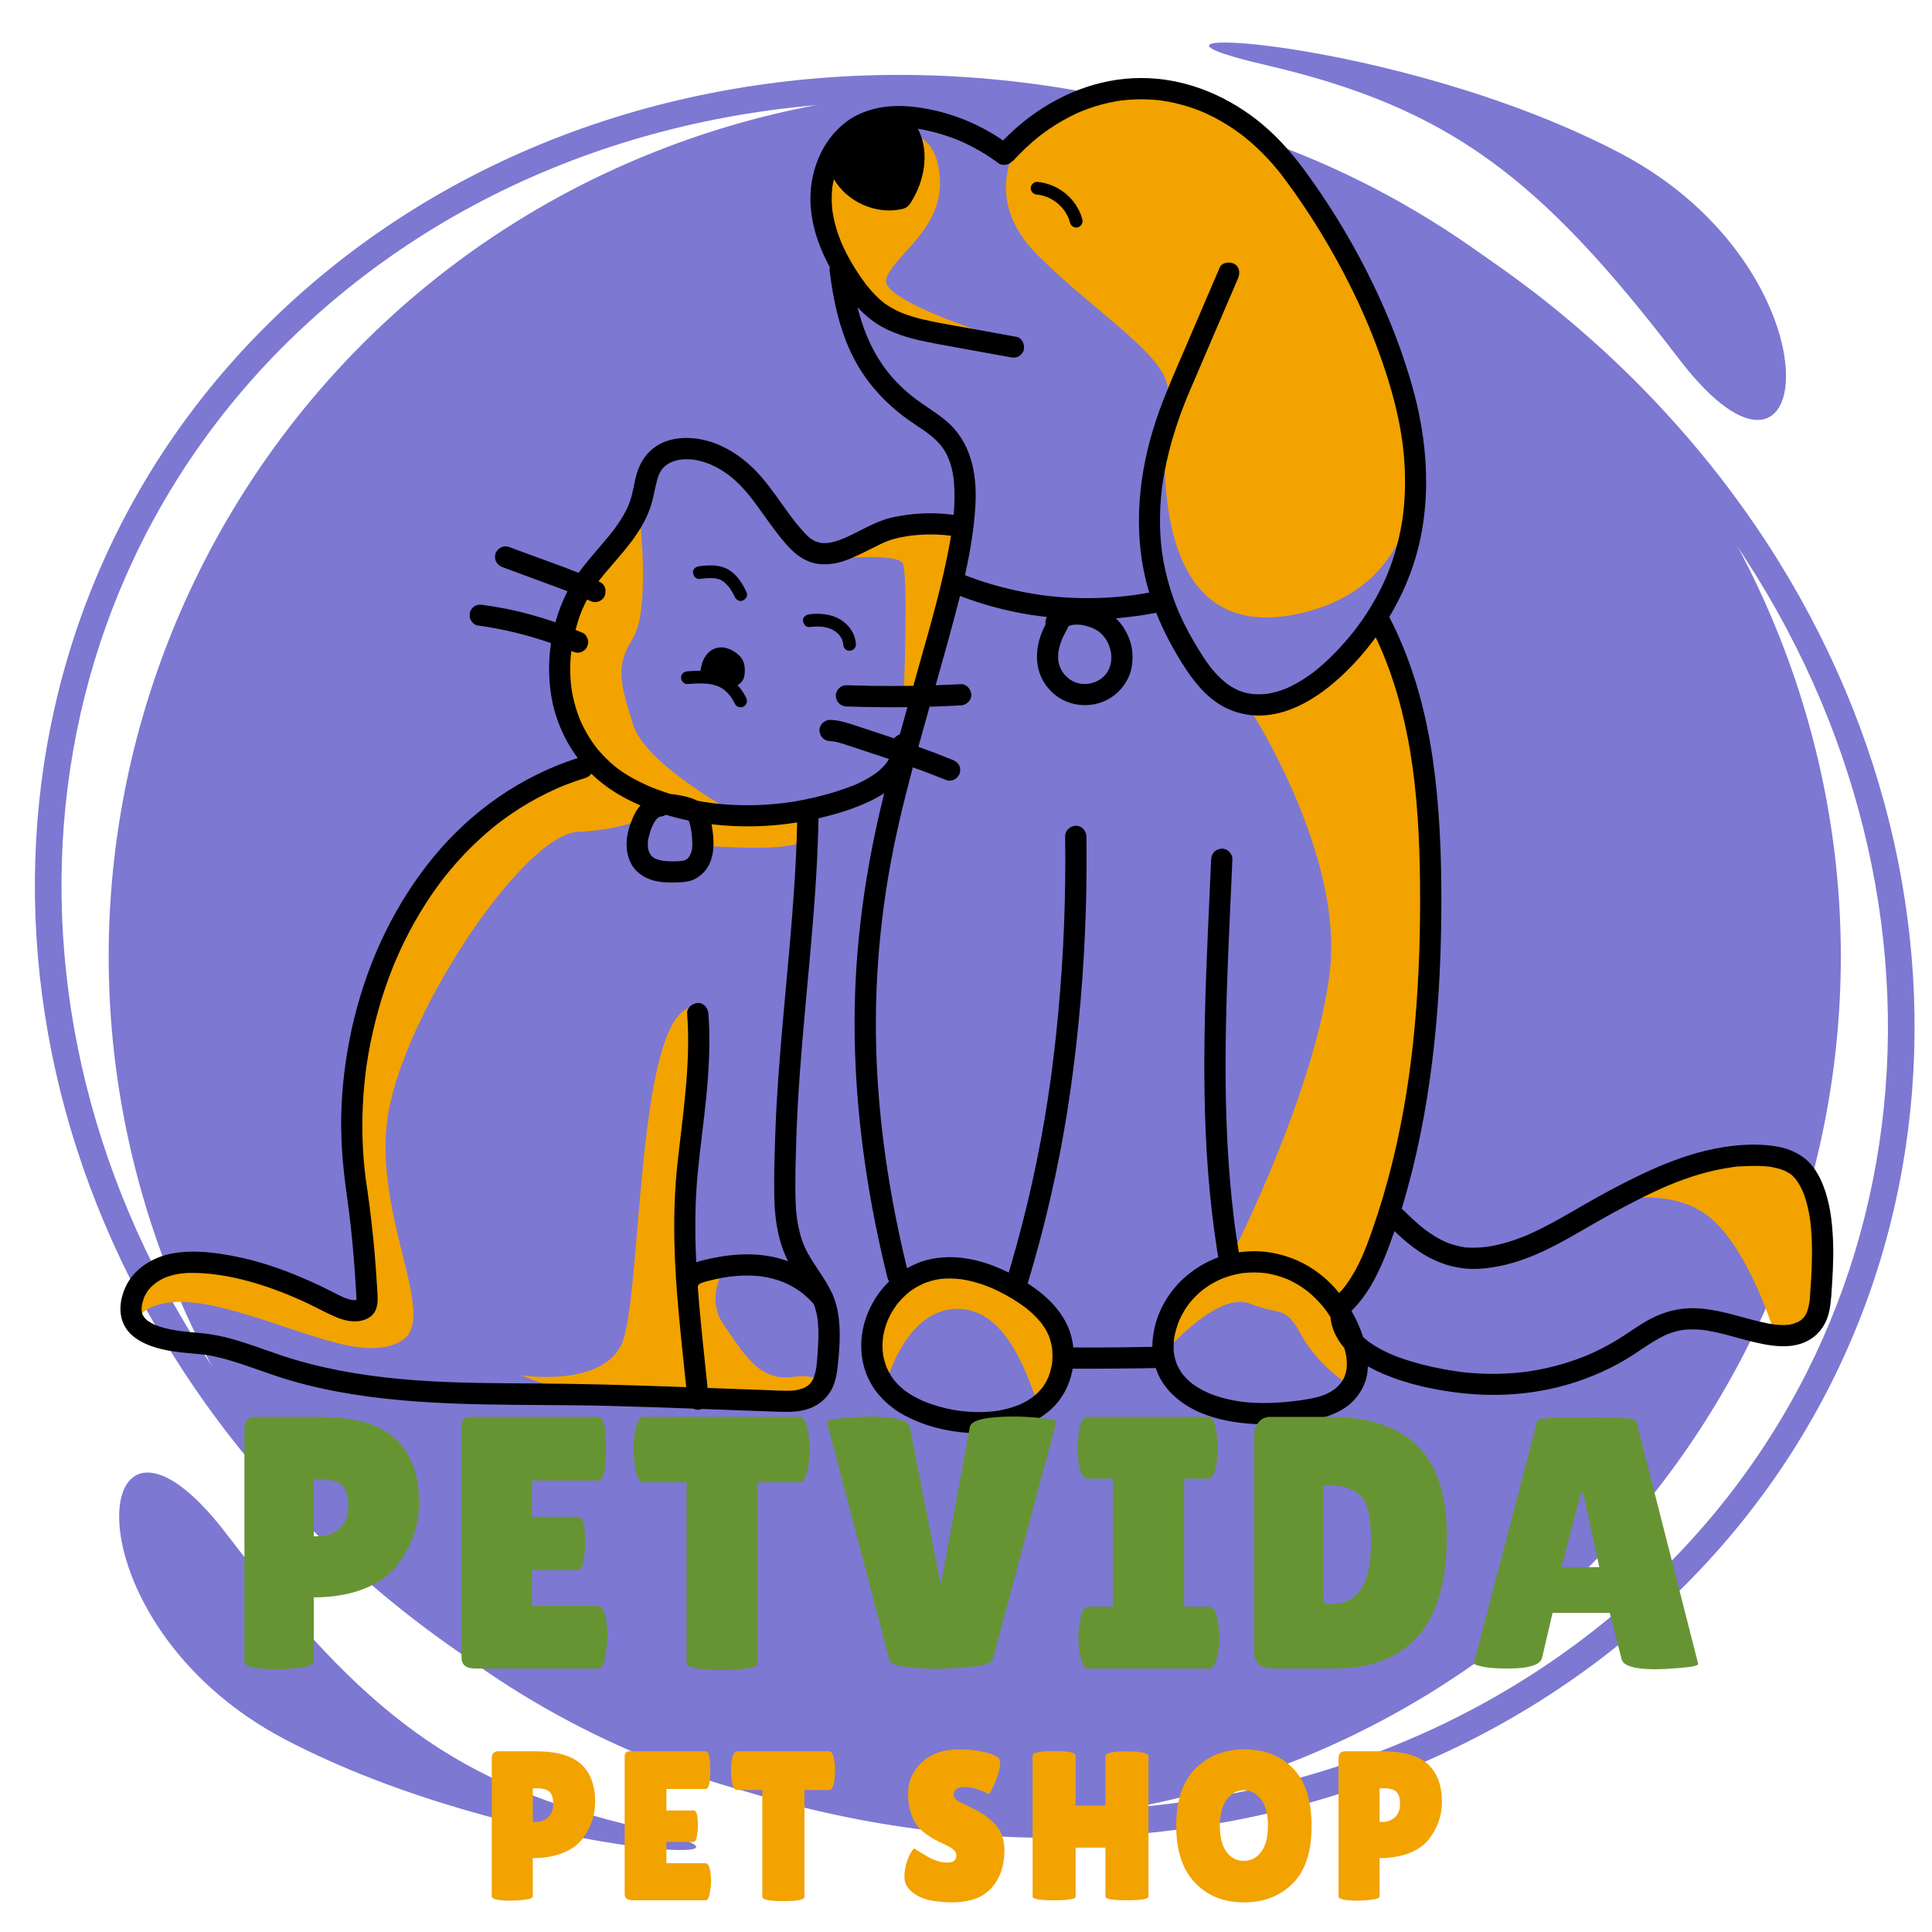 <svg xmlns="http://www.w3.org/2000/svg" xmlns:xlink="http://www.w3.org/1999/xlink" width="800" zoomAndPan="magnify" viewBox="0 0 600 600" height="800" preserveAspectRatio="xMidYMid meet" version="1.2"><defs><clipPath id="52bdb9b888"><path d="M 37 24.195 L 569.629 24.195 L 569.629 445.695 L 37 445.695 Z M 37 24.195 "/></clipPath></defs><g id="0fbb725ff4"><path style=" stroke:none;fill-rule:nonzero;fill:#7d78d2;fill-opacity:1;" d="M 97.012 87.965 C 92.336 91.965 87.824 96.098 83.527 100.34 C 35.59 147.605 11.348 209.352 10.836 273.043 C 10.352 336.656 33.508 402.156 80.367 457.066 C 85.258 462.797 90.418 468.445 95.824 473.93 C 152.625 531.516 227.152 563.941 301.734 569.781 C 376.426 575.645 451.227 554.863 508.406 506.059 C 513.105 502.062 517.594 497.926 521.918 493.684 C 569.828 446.422 594.094 384.676 594.582 320.953 C 595.094 257.371 571.906 191.84 525.051 136.957 C 520.16 131.203 515 125.582 509.594 120.094 C 452.793 62.484 378.262 30.055 303.68 24.219 C 228.992 18.383 154.219 39.164 97.012 87.965 Z M 89.309 106.234 C 93.5 102.125 97.848 98.125 102.391 94.262 C 157.84 46.945 230.449 26.812 303.031 32.488 C 375.723 38.188 448.359 69.777 503.703 125.879 C 508.973 131.254 514 136.742 518.781 142.336 C 564.289 195.676 586.797 259.262 586.312 320.902 C 585.824 382.457 562.422 442.125 516.105 487.766 C 511.945 491.875 507.566 495.898 503.027 499.766 C 447.605 547.082 374.969 567.211 302.383 561.512 C 229.691 555.836 157.055 524.246 101.742 468.121 C 96.473 462.77 91.418 457.285 86.66 451.691 C 41.129 398.348 18.617 334.762 19.105 273.125 C 19.59 211.566 43.02 151.902 89.309 106.234 "/><path style=" stroke:none;fill-rule:evenodd;fill:#7d78d2;fill-opacity:1;" d="M 213.613 43.324 C 73.5 92.531 -0.188 245.992 49.02 386.105 C 98.227 526.219 251.688 599.91 391.801 550.703 C 531.914 501.492 605.633 348.031 556.426 207.918 C 507.215 67.805 353.727 -5.91 213.613 43.324 "/><path style=" stroke:none;fill-rule:evenodd;fill:#7d78d2;fill-opacity:1;" d="M 198.941 567.645 C 141.652 554.352 113.441 532.758 70.285 476.309 C 27.105 419.859 18.836 503.684 88.582 540.219 C 158.301 576.75 256.23 580.914 198.941 567.645 "/><path style=" stroke:none;fill-rule:evenodd;fill:#7d78d2;fill-opacity:1;" d="M 392.723 20.109 C 450.008 33.406 478.219 54.969 521.375 111.422 C 564.559 167.871 572.828 84.074 503.109 47.539 C 433.363 11.004 335.434 6.844 392.723 20.109 "/><path style=" stroke:none;fill-rule:nonzero;fill:#f2a300;fill-opacity:1;" d="M 121 343.504 C 127.648 311.52 163.117 258.953 179.582 258.316 C 196.047 257.684 204.281 251.984 204.281 251.984 C 204.281 251.984 216.191 247.719 218.312 252.309 C 220.43 256.891 220.43 262.754 220.43 262.754 C 220.43 262.754 242.914 264.441 248.406 261.695 C 253.895 258.953 248.406 251.945 248.406 251.945 L 229.824 253.375 C 229.824 253.375 200.691 237.84 196.68 225.176 C 192.672 212.508 190.98 207.016 196.473 198.363 C 201.957 189.707 198.793 161.84 198.793 161.84 L 188.906 171.793 L 178.25 187.047 L 174.16 201.906 L 173.789 220.742 L 182.961 236.785 L 153.531 252.512 L 127.43 282.086 L 111.77 323.586 L 109.449 342.152 L 110.254 365.84 L 115.824 392.832 L 113.949 404.719 L 112.867 408.211 L 94.711 399.555 L 63.887 391.109 L 50.051 393.738 L 41.699 401.762 L 39.188 408.211 L 41.984 410.848 C 41.984 410.848 44.887 400.191 68.742 406.102 C 92.602 412.012 112.762 423.621 124.793 416.34 C 136.832 409.055 114.348 375.488 121 343.504 Z M 121 343.504 "/><path style=" stroke:none;fill-rule:nonzero;fill:#f2a300;fill-opacity:1;" d="M 246.086 427.629 C 235.598 429.02 230.883 420.141 224.867 411.586 C 218.852 403.039 224.867 394.379 224.867 394.379 L 214.824 395.879 L 212.645 379.285 L 216.965 326.742 L 214.828 312.785 C 197.188 315.953 199.535 404.621 192.887 417.789 C 186.234 430.957 161.852 427.105 161.852 427.105 C 161.852 427.105 170.719 430.906 171.984 429.973 C 173.254 429.035 206.184 433.848 206.184 433.848 L 239.438 435.219 L 255.613 431.539 C 255.609 431.539 256.574 426.238 246.086 427.629 Z M 246.086 427.629 "/><path style=" stroke:none;fill-rule:nonzero;fill:#f2a300;fill-opacity:1;" d="M 310.684 395.879 C 309.367 397.02 297.406 393.852 297.406 393.852 L 281.176 398.051 C 281.176 398.051 273.316 407.234 272.895 408.23 C 272.473 409.23 270.707 419.156 270.902 420.465 C 271.098 421.773 275.426 428.895 275.426 428.895 C 275.426 428.895 281.762 405.25 298.648 406.52 C 315.539 407.785 320.793 435.195 322.508 435.215 C 324.219 435.234 332.852 425.941 332.852 425.941 L 327.363 407.785 C 327.363 407.785 312.004 394.738 310.684 395.879 Z M 310.684 395.879 "/><path style=" stroke:none;fill-rule:nonzero;fill:#f2a300;fill-opacity:1;" d="M 280.332 174.926 C 282.184 178.516 280.609 217.672 280.609 217.672 L 285.352 216.348 L 296.105 179.406 L 298.758 164.961 L 295.926 163.172 L 280.332 163.172 L 271.84 166.48 L 254.98 173.871 C 254.984 173.871 278.48 171.336 280.332 174.926 Z M 280.332 174.926 "/><path style=" stroke:none;fill-rule:nonzero;fill:#f2a300;fill-opacity:1;" d="M 260.441 81.16 L 268.043 94.281 L 280.332 102.938 L 292.109 104.629 L 311.531 108.641 L 316.387 106.738 C 316.387 106.738 273.105 94.074 275.219 86.684 C 277.328 79.293 292.738 71.48 291.895 55.648 C 291.051 39.816 280.332 41.715 280.332 41.715 L 265.293 43.195 L 254.98 51.277 L 255.047 63.578 Z M 260.441 81.16 "/><path style=" stroke:none;fill-rule:nonzero;fill:#f2a300;fill-opacity:1;" d="M 404.105 190.422 C 455.086 178.516 437.035 117.109 437.035 117.109 L 411.875 68.684 L 387.953 37.191 L 361.828 27.527 L 340.77 27.527 L 322.09 37.191 L 317.516 42.438 C 317.516 42.438 303.406 60.398 322.09 79.078 C 340.77 97.762 363.27 110.961 362.621 121.512 C 361.969 132.07 353.117 202.332 404.105 190.422 Z M 404.105 190.422 "/><path style=" stroke:none;fill-rule:nonzero;fill:#f2a300;fill-opacity:1;" d="M 433.133 200.129 L 425.875 194.227 C 425.875 194.227 416.453 205.324 412.445 208.703 C 408.434 212.082 398.41 217.668 398.41 217.668 L 388.586 220.945 C 388.586 220.945 417.402 265.598 412.969 302.012 C 408.535 338.43 383.52 387.832 383.52 387.832 L 368.688 400.555 L 362.906 409.484 L 362.906 418.66 C 362.906 418.66 378.57 400.977 388.172 404.855 C 397.77 408.734 399.039 405.129 404.105 414.531 C 409.168 423.934 418.672 429.969 418.672 429.969 L 420.941 418.785 L 414.238 406.832 C 414.238 406.832 423.91 396.676 425.883 391.863 C 427.855 387.051 436.109 359.746 436.109 359.746 L 441.621 328.488 L 444.332 281.113 L 444.332 249.723 L 438.582 220.164 Z M 433.133 200.129 "/><path style=" stroke:none;fill-rule:nonzero;fill:#f2a300;fill-opacity:1;" d="M 564.031 371.879 L 559.777 363.613 L 544.23 358.789 C 544.23 358.789 531.238 360.379 530.34 360.605 C 529.441 360.828 509.98 368.262 509.41 368.543 C 508.836 368.824 500.578 373.113 500.578 373.113 C 500.578 373.113 520.008 367.887 532.039 378.969 C 544.074 390.055 551.25 414.664 551.25 414.664 L 563.707 413.172 L 567.508 388.789 Z M 564.031 371.879 "/><path style=" stroke:none;fill-rule:nonzero;fill:#000000;fill-opacity:1;" d="M 268.934 88.297 C 268.957 88.328 268.98 88.359 269.004 88.391 C 269.031 88.43 269.059 88.461 269.09 88.496 C 268.746 88.008 268.824 88.152 268.934 88.297 Z M 268.934 88.297 "/><g clip-rule="nonzero" clip-path="url(#52bdb9b888)"><path style=" stroke:none;fill-rule:nonzero;fill:#000000;fill-opacity:1;" d="M 569.121 382.617 C 568.723 376.984 567.797 371.32 565.352 366.188 C 564.207 363.785 562.598 361.422 560.492 359.77 C 557.84 357.695 554.699 356.488 551.379 355.977 C 544.32 354.891 536.969 355.664 530.051 357.281 C 523.121 358.898 516.469 361.559 510.043 364.586 C 503.895 367.48 497.898 370.723 492.008 374.109 C 486.23 377.434 480.488 380.867 474.367 383.531 C 474.219 383.594 474.078 383.656 473.934 383.719 C 473.914 383.727 473.902 383.73 473.887 383.738 C 473.5 383.895 473.113 384.051 472.727 384.203 C 471.953 384.508 471.176 384.797 470.391 385.066 C 468.828 385.605 467.242 386.078 465.637 386.461 C 464.875 386.645 464.109 386.809 463.34 386.949 C 462.973 387.016 462.609 387.078 462.242 387.137 C 462.227 387.141 462.113 387.156 462.004 387.176 C 462.387 387.113 461.488 387.242 461.398 387.25 C 459.805 387.43 458.199 387.52 456.598 387.461 C 456.055 387.438 455.379 387.461 454.797 387.367 C 454.754 387.348 454.668 387.316 454.578 387.297 C 454.352 387.258 454.129 387.223 453.906 387.184 C 453.535 387.113 453.168 387.039 452.805 386.953 C 452.082 386.785 451.371 386.582 450.672 386.348 C 450.355 386.246 450.047 386.137 449.738 386.023 C 449.566 385.957 449.398 385.891 449.227 385.824 C 449.207 385.82 449.195 385.812 449.176 385.809 C 447.855 385.219 446.574 384.543 445.344 383.781 C 444.781 383.43 444.23 383.066 443.688 382.688 C 443.383 382.477 443.082 382.262 442.785 382.039 C 442.664 381.953 442.547 381.859 442.426 381.77 C 442.406 381.758 442.391 381.746 442.375 381.734 C 442.352 381.715 442.328 381.695 442.293 381.672 C 439.984 379.848 437.84 377.824 435.754 375.746 C 435.617 375.609 435.465 375.488 435.305 375.379 C 435.969 373.188 436.602 370.988 437.207 368.785 C 441.199 354.23 443.773 339.324 445.398 324.332 C 447.012 309.441 447.629 294.457 447.629 279.488 C 447.629 265.086 447.074 250.672 445.051 236.395 C 443.059 222.328 439.457 208.492 433.418 195.602 C 432.785 194.258 432.125 192.93 431.441 191.609 C 436.492 183.219 440.055 173.984 441.695 164.238 C 444.199 149.379 442.633 134.188 438.531 119.758 C 433.961 103.668 427.062 88.16 418.719 73.684 C 414.539 66.426 409.949 59.402 404.969 52.668 C 400.703 46.895 395.949 41.594 390.266 37.176 C 379.957 29.16 367.414 24.191 354.25 24.23 C 340.793 24.266 328.105 29.551 317.73 37.934 C 315.543 39.703 313.48 41.617 311.52 43.633 C 303.035 37.793 292.977 34.035 282.727 33.078 C 276.973 32.539 271.012 33.246 265.836 35.934 C 261.504 38.188 257.965 41.945 255.617 46.191 C 253.211 50.543 251.902 55.461 251.703 60.418 C 251.48 65.918 252.684 71.504 254.711 76.594 C 255.594 78.809 256.613 80.961 257.738 83.055 C 257.637 83.367 257.602 83.703 257.645 84.047 C 258.727 92.918 260.555 101.652 264.41 109.77 C 268.16 117.652 273.895 124.25 280.84 129.484 C 284.723 132.41 289.293 134.656 292.355 138.547 C 294.887 141.766 295.965 145.98 296.281 150 C 296.535 153.266 296.457 156.578 296.168 159.891 C 289.875 159.023 283.5 159.316 277.266 160.656 C 272.199 161.746 267.738 164.598 263.082 166.742 C 262.797 166.875 262.508 167.004 262.219 167.129 C 262.113 167.176 262.008 167.219 261.906 167.266 C 261.941 167.25 261.973 167.234 262.008 167.219 C 261.461 167.441 260.906 167.648 260.344 167.836 C 259.805 168.02 259.258 168.18 258.707 168.32 C 258.422 168.391 258.141 168.457 257.852 168.512 C 257.527 168.574 256.422 168.664 257.648 168.57 C 257.133 168.609 256.625 168.668 256.109 168.668 C 255.855 168.668 255.598 168.66 255.344 168.645 C 255.246 168.637 255.148 168.629 255.051 168.621 C 254.527 168.512 254.012 168.395 253.504 168.219 C 253.438 168.195 253.371 168.168 253.305 168.145 C 253.035 168.012 252.77 167.883 252.512 167.734 C 252.262 167.59 252.02 167.434 251.777 167.27 C 251.742 167.246 251.703 167.215 251.668 167.188 C 251.617 167.16 251.555 167.121 251.5 167.074 C 251.488 167.066 251.48 167.055 251.469 167.047 C 251.426 167.016 251.387 166.984 251.344 166.961 C 251.375 166.977 251.395 166.988 251.426 167.008 C 250.879 166.547 250.375 166.051 249.891 165.531 C 249.047 164.621 248.234 163.68 247.449 162.719 C 247.141 162.344 246.844 161.961 246.543 161.582 C 246.629 161.684 246.242 161.195 246.129 161.047 C 245.922 160.77 245.715 160.492 245.508 160.215 C 244.754 159.199 244.02 158.172 243.285 157.145 C 240.352 153.039 237.441 148.836 233.809 145.309 C 229.852 141.461 224.938 138.324 219.578 136.879 C 214.441 135.492 208.227 135.555 203.68 138.641 C 200.867 140.551 199.039 143.242 197.965 146.449 C 197.039 149.203 196.758 152.125 195.906 154.895 C 195.707 155.535 195.488 156.16 195.246 156.781 C 195.242 156.789 195.238 156.797 195.234 156.809 C 195.246 156.781 195.258 156.758 195.273 156.73 C 195.184 156.902 195.117 157.094 195.035 157.273 C 194.871 157.633 194.703 157.992 194.523 158.344 C 193.906 159.582 193.203 160.777 192.445 161.938 C 192.051 162.547 191.633 163.145 191.207 163.73 C 191.016 164 190.82 164.27 190.621 164.531 C 190.52 164.668 190.422 164.797 190.32 164.93 C 190.312 164.941 190.305 164.949 190.297 164.961 C 190.293 164.965 190.293 164.969 190.289 164.973 C 189.379 166.121 188.449 167.25 187.496 168.367 C 184.828 171.496 182.098 174.574 179.715 177.914 C 174.609 175.859 169.395 174.051 164.246 172.145 C 162.125 171.363 160.004 170.578 157.887 169.797 C 157.125 169.516 156.023 169.734 155.344 170.129 C 154.66 170.527 154.008 171.312 153.828 172.102 C 153.402 173.969 154.395 175.52 156.133 176.16 C 160.199 177.664 164.266 179.164 168.332 180.668 C 170.973 181.641 173.613 182.605 176.234 183.621 C 174.664 186.684 173.414 189.918 172.488 193.254 C 167.402 191.492 162.207 190.059 156.906 189.012 C 154.617 188.562 152.32 188.184 150.008 187.867 C 149.086 187.742 148.305 187.711 147.465 188.199 C 146.781 188.602 146.129 189.387 145.949 190.172 C 145.758 191.016 145.801 191.965 146.281 192.715 C 146.711 193.379 147.43 194.117 148.254 194.23 C 156.035 195.289 163.703 197.133 171.117 199.727 C 170.348 204.918 170.324 210.215 171.086 215.359 C 172.148 222.582 175.047 229.559 179.422 235.414 C 161.863 241.031 146.391 251.871 134.688 266.078 C 122.867 280.422 114.699 297.562 110.176 315.555 C 107.91 324.562 106.539 333.828 106.086 343.109 C 105.625 352.633 106.387 361.996 107.738 371.422 C 108.648 377.77 109.359 384.41 109.891 390.938 C 110.164 394.281 110.391 397.629 110.574 400.98 C 110.621 401.789 110.684 402.598 110.703 403.406 C 110.707 403.5 110.707 403.594 110.711 403.688 C 110.461 403.723 110.199 403.762 110.566 403.738 C 109.59 403.793 109.441 403.777 108.496 403.523 C 107.133 403.164 106.32 402.758 105.055 402.125 C 103.547 401.363 102.051 400.586 100.527 399.852 C 97.562 398.414 94.547 397.078 91.492 395.836 C 85.691 393.477 79.699 391.547 73.559 390.297 C 67.094 388.98 60.309 388.094 53.758 389.227 C 47.98 390.227 42.141 393.574 39.371 398.914 C 37.328 402.855 36.516 407.75 38.699 411.801 C 40.48 415.102 43.969 417.004 47.391 418.184 C 50.891 419.387 54.637 419.852 58.301 420.215 C 59.012 420.285 59.723 420.348 60.434 420.41 C 60.793 420.441 61.152 420.473 61.512 420.5 C 61.758 420.523 62 420.543 62.246 420.566 C 62.508 420.59 62.766 420.617 63.027 420.648 C 63.312 420.684 63.445 420.699 63.43 420.695 C 66.488 421.109 69.5 421.906 72.445 422.805 C 78.504 424.66 84.391 427.043 90.484 428.805 C 96.684 430.594 103 431.953 109.371 432.977 C 135.867 437.227 162.828 435.922 189.555 436.621 C 198.137 436.844 206.719 437.145 215.301 437.461 C 215.77 437.703 216.297 437.844 216.785 437.824 C 217.172 437.805 217.574 437.715 217.957 437.559 C 222.203 437.715 226.449 437.875 230.695 438.031 C 234.125 438.16 237.555 438.281 240.984 438.398 C 244.043 438.504 247.102 438.617 250.094 437.82 C 253.184 436.992 255.852 435.223 257.645 432.555 C 259.359 430.004 259.879 426.871 260.199 423.883 C 260.848 417.785 261.285 411.309 259.723 405.312 C 259.465 404.316 259.129 403.367 258.746 402.445 C 258.652 402.094 258.5 401.75 258.297 401.426 C 256.297 397.141 253.238 393.477 250.918 389.293 C 249.5 386.734 248.598 384.086 247.961 381.027 C 247.395 378.32 247.176 375.801 247.078 372.766 C 246.871 366.551 247.109 360.285 247.293 354.074 C 248.121 326.621 251.844 299.375 253.48 271.977 C 253.836 266.027 254.082 260.074 254.191 254.117 C 254.469 254.051 254.75 253.996 255.027 253.93 C 260.324 252.664 265.625 251.027 270.531 248.637 C 271.91 247.965 273.289 247.199 274.609 246.332 C 274.566 246.496 274.523 246.66 274.484 246.824 C 268.73 270.02 265.402 293.656 265.398 317.574 C 265.395 341.297 268.398 364.984 273.562 388.121 C 274.207 391 274.883 393.875 275.59 396.742 C 275.707 397.219 275.898 397.613 276.141 397.938 C 272.902 401.027 270.48 404.957 268.98 409.16 C 267.285 413.91 266.973 419.23 268.234 424.121 C 268.871 426.582 269.938 428.996 271.367 431.102 C 273.102 433.648 275.215 435.738 277.691 437.555 C 279.871 439.16 282.293 440.34 284.781 441.383 C 287.246 442.418 289.805 443.215 292.414 443.801 C 298.359 445.133 304.445 445.465 310.48 444.641 C 316.137 443.867 321.629 441.789 325.996 438.047 C 329.84 434.75 332.281 430.031 333.125 425.051 C 340.133 425.082 347.145 425.047 354.152 424.945 C 355.742 424.922 357.34 424.887 358.934 424.859 C 359.43 426.383 360.102 427.852 360.977 429.219 C 362.656 431.836 364.855 433.961 367.391 435.738 C 371.902 438.902 377.43 440.656 382.824 441.531 C 386.363 442.102 389.93 442.371 393.512 442.316 C 397.684 442.246 401.836 441.781 405.961 441.168 C 407.551 440.934 409.148 440.699 410.707 440.289 C 412.18 439.902 413.602 439.355 414.988 438.723 C 417.277 437.676 419.473 436.121 421.078 434.168 C 422.836 432.031 424.137 429.531 424.578 426.773 C 424.711 425.961 424.785 425.148 424.82 424.34 C 425.441 424.688 426.066 425.016 426.695 425.328 C 434.348 429.121 442.859 431.164 451.285 432.324 C 463.469 434 475.891 433.312 487.695 429.73 C 494.32 427.723 500.734 424.852 506.582 421.141 C 509.457 419.312 512.215 417.293 515.207 415.645 C 515.969 415.227 516.742 414.832 517.535 414.477 C 517.629 414.43 517.727 414.387 517.824 414.344 C 517.91 414.312 518.012 414.273 518.07 414.254 C 518.523 414.078 518.984 413.914 519.453 413.77 C 520.25 413.516 521.062 413.312 521.883 413.156 C 522.094 413.113 522.309 413.082 522.52 413.043 C 522.562 413.035 522.598 413.027 522.625 413.02 C 523.062 412.961 523.504 412.93 523.938 412.902 C 525.59 412.797 527.246 412.859 528.887 413.035 C 529.035 413.055 529.188 413.066 529.34 413.086 C 529.363 413.09 529.383 413.094 529.406 413.098 C 529.828 413.164 530.25 413.227 530.672 413.301 C 531.52 413.453 532.359 413.625 533.199 413.812 C 536.594 414.574 539.918 415.59 543.289 416.441 C 549.363 417.973 556.758 419.492 562.406 415.812 C 565.527 413.777 567.445 410.551 568.148 406.922 C 568.691 404.117 568.809 401.223 568.988 398.379 C 569.328 393.148 569.492 387.867 569.121 382.617 Z M 549.805 362.348 C 549.727 362.336 549.5 362.309 549.426 362.305 C 549.52 362.285 549.664 362.316 549.805 362.348 Z M 360.621 31.211 C 360.52 31.195 360.422 31.188 360.422 31.18 C 360.422 31.18 360.496 31.191 360.621 31.211 Z M 360.734 31.227 C 360.969 31.254 360.879 31.242 360.734 31.227 Z M 293.574 130.488 C 289.805 127.414 285.52 125.074 281.84 121.879 C 278.832 119.266 276.109 116.324 273.883 113.047 C 270.215 107.645 267.871 101.656 266.309 95.391 C 267.016 96.168 267.758 96.918 268.543 97.625 C 270.672 99.543 273.055 101.176 275.648 102.398 C 280.664 104.762 286.043 105.902 291.465 106.891 C 297.441 107.98 303.414 109.062 309.391 110.148 C 310.891 110.418 312.395 110.691 313.895 110.965 C 314.785 111.125 315.633 111.102 316.438 110.633 C 317.121 110.23 317.773 109.449 317.953 108.66 C 318.32 107.047 317.465 104.93 315.648 104.602 C 310.609 103.688 305.57 102.773 300.527 101.859 C 295.875 101.012 291.18 100.281 286.578 99.184 C 284.273 98.633 282 97.953 279.801 97.066 C 278.113 96.32 276.48 95.449 274.969 94.383 C 274.789 94.258 274.609 94.125 274.434 93.996 C 274.406 93.977 274.379 93.957 274.355 93.934 C 273.938 93.602 273.531 93.25 273.137 92.895 C 272.367 92.195 271.637 91.457 270.938 90.691 C 270.297 89.984 269.684 89.246 269.09 88.5 C 269.113 88.531 269.129 88.555 269.156 88.594 C 269.109 88.523 269.055 88.457 269.004 88.395 C 269 88.387 268.992 88.379 268.988 88.371 C 268.969 88.348 268.953 88.324 268.934 88.297 C 268.93 88.293 268.93 88.293 268.922 88.289 C 268.789 88.113 268.656 87.934 268.527 87.758 C 268.207 87.324 267.895 86.887 267.586 86.445 C 266.398 84.746 265.273 83 264.238 81.203 C 263.141 79.301 262.148 77.336 261.273 75.316 C 259.988 72.168 259.027 68.898 258.527 65.531 C 258.238 63.074 258.203 60.605 258.488 58.148 C 258.621 57.309 258.781 56.477 258.98 55.652 C 263.051 62.609 271.73 66.578 279.652 65.023 C 280.348 64.887 281.051 64.703 281.629 64.297 C 282.215 63.887 282.621 63.281 283 62.676 C 287.016 56.211 288.609 47.836 285.5 40.891 C 285.359 40.582 285.211 40.277 285.043 39.98 C 289.469 40.703 293.809 41.969 297.957 43.68 C 302.297 45.555 306.406 47.926 310.188 50.762 C 310.828 51.242 311.996 51.297 312.73 51.094 C 313.219 50.961 313.73 50.672 314.137 50.297 C 314.363 50.16 314.578 49.992 314.77 49.781 C 317.168 47.18 319.738 44.738 322.496 42.52 C 322.633 42.414 322.762 42.309 322.898 42.199 C 322.902 42.195 323.031 42.094 323.141 42.008 C 323.258 41.922 323.426 41.793 323.434 41.785 C 323.57 41.684 323.703 41.582 323.84 41.484 C 324.574 40.938 325.32 40.406 326.082 39.895 C 327.395 39.004 328.746 38.168 330.129 37.387 C 331.473 36.621 332.852 35.914 334.254 35.262 C 334.613 35.098 334.969 34.938 335.324 34.781 C 335.453 34.723 335.594 34.652 335.73 34.605 C 335.77 34.59 335.801 34.578 335.824 34.57 C 336.539 34.281 337.258 34.004 337.984 33.742 C 340.793 32.738 343.684 31.969 346.625 31.457 C 346.953 31.402 347.285 31.348 347.617 31.297 C 347.699 31.285 348.223 31.152 348.281 31.199 C 348.266 31.188 347.426 31.305 348.066 31.23 C 348.801 31.141 349.535 31.062 350.273 31 C 351.742 30.879 353.219 30.824 354.695 30.832 C 356.164 30.84 357.637 30.914 359.102 31.051 C 359.43 31.078 359.762 31.113 360.09 31.152 C 360.273 31.172 360.453 31.195 360.637 31.215 C 361.199 31.305 362.664 31.543 362.824 31.574 C 365.684 32.105 368.492 32.879 371.223 33.875 C 371.938 34.133 372.637 34.41 373.336 34.691 C 373.363 34.703 373.402 34.719 373.438 34.73 C 373.527 34.77 373.613 34.812 373.703 34.852 C 374.086 35.02 374.469 35.191 374.848 35.367 C 376.246 36.02 377.617 36.723 378.957 37.484 C 380.293 38.238 381.594 39.047 382.863 39.898 C 383.492 40.32 384.113 40.754 384.723 41.203 C 385.051 41.438 385.371 41.676 385.691 41.918 C 385.773 41.98 386.043 42.141 386.078 42.211 C 385.727 41.941 385.699 41.918 385.984 42.145 C 386.051 42.195 386.113 42.246 386.176 42.293 C 388.781 44.359 391.23 46.621 393.508 49.047 C 394.691 50.309 395.832 51.609 396.922 52.949 C 397.145 53.223 397.367 53.496 397.586 53.77 C 397.727 53.949 397.867 54.125 398.008 54.305 C 398.02 54.328 398.031 54.34 398.047 54.363 C 398.672 55.188 399.289 56.016 399.898 56.852 C 402.27 60.094 404.551 63.402 406.742 66.766 C 411.176 73.586 415.242 80.652 418.902 87.922 C 420.758 91.605 422.508 95.34 424.148 99.129 C 424.312 99.504 424.473 99.883 424.633 100.262 C 424.668 100.336 424.688 100.391 424.711 100.438 C 424.73 100.48 424.75 100.535 424.781 100.609 C 424.859 100.797 424.941 100.988 425.02 101.176 C 425.434 102.172 425.836 103.168 426.234 104.172 C 426.969 106.023 427.676 107.891 428.355 109.762 C 430.961 116.973 433.199 124.34 434.637 131.883 C 434.98 133.672 435.273 135.473 435.531 137.281 C 435.531 137.293 435.531 137.301 435.535 137.309 C 435.535 137.32 435.535 137.332 435.539 137.344 C 435.566 137.57 435.598 137.793 435.625 138.016 C 435.672 138.418 435.723 138.82 435.766 139.223 C 435.867 140.156 435.957 141.09 436.035 142.023 C 436.316 145.484 436.414 148.961 436.305 152.434 C 436.246 154.121 436.145 155.805 435.988 157.484 C 435.906 158.34 435.812 159.199 435.707 160.051 C 435.691 160.188 435.68 160.336 435.656 160.473 C 435.648 160.512 435.641 160.547 435.637 160.578 C 435.57 161.043 435.5 161.512 435.426 161.977 C 434.887 165.316 434.129 168.621 433.152 171.855 C 432.668 173.461 432.129 175.051 431.539 176.621 C 431.262 177.348 430.973 178.07 430.68 178.789 C 430.652 178.848 430.418 179.402 430.352 179.555 C 430.156 179.996 429.961 180.434 429.758 180.867 C 428.27 184.082 426.551 187.191 424.633 190.172 C 423.672 191.668 422.656 193.133 421.594 194.562 C 421.375 194.863 421.152 195.156 420.93 195.449 C 420.867 195.527 420.797 195.621 420.762 195.668 C 420.617 195.852 420.473 196.035 420.328 196.219 C 419.738 196.957 419.141 197.684 418.531 198.402 C 416.098 201.258 413.496 203.988 410.684 206.469 C 410.047 207.027 409.402 207.578 408.742 208.109 C 408.523 208.289 408.305 208.461 408.082 208.637 C 408.074 208.641 408.074 208.645 408.066 208.648 C 407.648 208.965 407.227 209.273 406.801 209.578 C 405.289 210.652 403.723 211.648 402.09 212.523 C 401.262 212.965 400.414 213.367 399.555 213.754 C 399.34 213.84 399.125 213.93 398.906 214.008 C 398.43 214.191 397.945 214.363 397.457 214.52 C 396.621 214.789 395.773 215.02 394.91 215.203 C 394.504 215.293 394.098 215.371 393.688 215.438 C 393.582 215.457 392.965 215.52 393.168 215.504 C 392.992 215.52 392.82 215.539 392.645 215.555 C 391.812 215.621 390.977 215.641 390.145 215.609 C 389.676 215.594 389.207 215.555 388.742 215.516 C 388.707 215.516 388.68 215.512 388.656 215.508 C 388.398 215.469 388.141 215.426 387.879 215.375 C 387.168 215.234 386.461 215.055 385.77 214.832 C 385.391 214.707 385.023 214.57 384.648 214.43 C 384.5 214.375 384.434 214.352 384.418 214.348 C 384.289 214.277 384.16 214.203 384.043 214.145 C 383.383 213.82 382.738 213.457 382.117 213.062 C 381.789 212.855 381.469 212.637 381.156 212.414 C 381.027 212.324 380.906 212.23 380.777 212.137 C 380.77 212.133 380.766 212.129 380.754 212.121 C 380.742 212.109 380.727 212.098 380.711 212.082 C 379.504 211.066 378.367 210 377.316 208.82 C 376.809 208.254 376.324 207.672 375.855 207.078 C 375.832 207.055 375.812 207.031 375.797 207.012 C 375.723 206.91 375.59 206.73 375.562 206.695 C 375.273 206.309 374.988 205.918 374.715 205.52 C 373.809 204.234 372.957 202.906 372.141 201.562 C 370.141 198.273 368.266 194.902 366.664 191.402 C 366.441 190.91 366.223 190.418 366.008 189.93 C 365.977 189.852 365.949 189.793 365.93 189.746 C 365.84 189.527 365.746 189.312 365.66 189.094 C 365.246 188.07 364.848 187.039 364.477 186 C 363.781 184.055 363.164 182.086 362.633 180.098 C 362.125 178.195 361.695 176.27 361.34 174.336 C 361.168 173.398 361.02 172.461 360.883 171.523 C 360.875 171.484 360.871 171.449 360.863 171.422 C 360.832 171.156 360.797 170.891 360.766 170.625 C 360.707 170.133 360.652 169.641 360.605 169.145 C 360.215 165.207 360.145 161.238 360.355 157.285 C 360.461 155.352 360.633 153.418 360.871 151.496 C 360.895 151.293 360.922 151.09 360.945 150.891 C 360.953 150.832 360.961 150.77 360.965 150.738 C 361.039 150.242 361.109 149.746 361.188 149.25 C 361.344 148.258 361.52 147.266 361.707 146.277 C 363.246 138.152 365.812 130.246 368.969 122.613 C 369.066 122.375 369.164 122.141 369.266 121.902 C 369.281 121.863 369.301 121.824 369.324 121.766 C 369.547 121.246 369.77 120.734 369.988 120.215 C 370.438 119.176 370.883 118.129 371.332 117.09 C 372.223 115.004 373.121 112.922 374.012 110.836 C 375.781 106.723 377.547 102.605 379.312 98.488 C 381.031 94.477 382.754 90.465 384.477 86.453 C 385.152 84.871 385 82.84 383.289 81.938 C 381.871 81.188 379.504 81.43 378.777 83.121 C 375.109 91.668 371.445 100.211 367.781 108.758 C 364.242 117.008 360.547 125.195 357.973 133.816 C 353.172 149.887 351.98 167.078 356.684 183.328 C 356.75 183.559 356.824 183.793 356.895 184.027 C 355.227 184.34 353.551 184.617 351.871 184.852 C 344.551 185.805 337.141 186.016 329.777 185.473 C 327.762 185.32 325.754 185.113 323.75 184.852 C 316.934 183.902 310.211 182.324 303.699 180.102 C 302.348 179.641 301.012 179.145 299.68 178.625 C 301.305 171.359 302.555 163.957 302.938 156.57 C 303.441 146.828 301.469 136.949 293.574 130.488 Z M 408.082 208.633 C 408.195 208.547 408.52 208.301 408.082 208.633 Z M 399.555 213.754 C 399.688 213.695 400.109 213.531 399.555 213.754 Z M 384.723 214.48 C 384.645 214.457 384.562 214.426 384.48 214.387 C 384.547 214.414 384.656 214.457 384.723 214.48 Z M 375.848 207.086 C 375.848 207.086 375.836 207.066 375.812 207.039 C 375.836 207.066 375.848 207.086 375.848 207.086 Z M 375.672 206.863 C 375.656 206.844 375.66 206.848 375.672 206.863 Z M 360.938 150.949 C 360.91 151.141 360.922 151.062 360.938 150.949 Z M 369.238 121.965 C 369.188 122.086 369.129 122.215 369.238 121.965 Z M 344.508 207.531 C 344.285 208.008 344.043 208.469 343.754 208.91 C 343.68 209.027 343.598 209.141 343.52 209.254 C 343.328 209.477 343.141 209.695 342.938 209.906 C 342.715 210.141 342.477 210.359 342.23 210.574 C 342.215 210.586 342.184 210.613 342.145 210.645 C 342.039 210.719 341.879 210.84 341.832 210.867 C 341.324 211.211 340.781 211.496 340.23 211.754 C 339.496 212.031 338.738 212.234 337.969 212.367 C 337.219 212.434 336.473 212.438 335.727 212.371 C 335.07 212.25 334.43 212.082 333.809 211.852 C 333.25 211.594 332.711 211.305 332.199 210.961 C 332.141 210.922 332.074 210.879 332.008 210.84 C 331.957 210.797 331.906 210.754 331.855 210.711 C 331.57 210.473 331.297 210.219 331.039 209.957 C 330.793 209.711 330.57 209.445 330.34 209.184 C 330.242 209.047 330.145 208.91 330.051 208.77 C 329.723 208.27 329.445 207.738 329.191 207.199 C 328.957 206.555 328.777 205.898 328.66 205.223 C 328.574 204.312 328.586 203.402 328.68 202.492 C 328.918 201.105 329.324 199.762 329.844 198.453 C 330.332 197.355 330.879 196.289 331.477 195.246 C 331.617 195.008 331.715 194.75 331.789 194.484 C 331.844 194.457 331.902 194.426 331.957 194.398 C 332.414 194.238 332.879 194.113 333.355 194.02 C 334.148 193.953 334.945 193.969 335.738 194.047 C 336.926 194.238 338.09 194.555 339.211 194.992 C 339.891 195.309 340.547 195.668 341.164 196.09 C 341.215 196.125 341.277 196.172 341.336 196.223 C 341.289 196.18 341.238 196.133 341.176 196.074 C 341.297 196.188 341.438 196.285 341.562 196.391 C 341.867 196.66 342.16 196.945 342.438 197.242 C 342.715 197.535 342.961 197.848 343.223 198.152 C 342.445 197.23 343.227 198.195 343.398 198.461 C 343.762 199.023 344.074 199.621 344.355 200.23 C 344.68 201.09 344.922 201.977 345.078 202.883 C 345.156 203.719 345.16 204.562 345.082 205.398 C 344.957 206.133 344.766 206.84 344.508 207.531 Z M 331.977 210.816 C 331.867 210.746 331.762 210.676 331.684 210.59 C 331.781 210.664 331.879 210.742 331.977 210.816 Z M 44.215 408.109 C 44.25 408.188 44.297 408.301 44.367 408.461 C 44.316 408.445 44.262 408.285 44.215 408.109 Z M 253.766 422.195 C 253.723 422.762 253.672 423.328 253.613 423.895 C 253.613 423.898 253.543 424.445 253.531 424.555 C 253.488 424.832 253.441 425.109 253.391 425.387 C 253.262 426.051 253.105 426.707 252.895 427.348 C 252.891 427.355 252.672 427.938 252.672 427.969 C 252.562 428.211 252.438 428.449 252.309 428.676 C 252.172 428.91 252.031 429.145 251.871 429.363 C 251.836 429.383 251.438 429.836 251.434 429.844 C 251.414 429.859 250.988 430.234 250.969 430.27 C 250.766 430.41 250.559 430.543 250.352 430.668 C 250.102 430.812 249.848 430.945 249.586 431.07 C 249.52 431.098 249.453 431.125 249.422 431.137 C 248.707 431.375 247.992 431.582 247.25 431.723 C 247.215 431.73 246.672 431.797 246.609 431.812 C 246.355 431.836 246.105 431.859 245.852 431.875 C 245.309 431.91 244.766 431.922 244.219 431.918 C 242.434 431.898 240.641 431.805 238.855 431.742 C 235.426 431.621 231.996 431.496 228.566 431.367 C 225.625 431.262 222.688 431.148 219.75 431.043 C 218.688 420.535 217.457 410.035 216.688 399.5 C 216.738 399.418 216.781 399.336 216.824 399.254 C 216.875 399.148 216.926 399.047 216.984 398.949 C 217.012 398.918 217.039 398.887 217.066 398.855 C 217.07 398.855 217.074 398.855 217.078 398.852 C 217.184 398.789 217.285 398.723 217.391 398.66 C 217.508 398.594 217.621 398.535 217.738 398.477 C 219.102 397.957 220.551 397.629 221.969 397.309 C 223.414 396.98 224.875 396.715 226.34 396.5 C 229.734 396.078 233.164 395.992 236.562 396.402 C 238.93 396.758 241.246 397.363 243.469 398.25 C 245.336 399.07 247.113 400.074 248.762 401.277 C 248.992 401.445 249.734 402.059 248.891 401.367 C 249.109 401.543 249.332 401.719 249.547 401.895 C 249.965 402.242 250.371 402.598 250.766 402.969 C 251.449 403.602 252.09 404.281 252.715 404.973 C 253.758 407.707 254.066 410.16 254.148 412.988 C 254.234 416.062 254.008 419.137 253.766 422.195 Z M 217.328 398.629 C 217.336 398.633 217.246 398.699 217.145 398.77 C 217.23 398.684 217.309 398.617 217.328 398.629 Z M 241.848 332.789 C 241.352 339.594 240.953 346.41 240.734 353.23 C 240.535 359.363 240.332 365.531 240.461 371.664 C 240.59 377.922 241.406 384.137 243.906 389.914 C 244.168 390.523 244.453 391.113 244.754 391.695 C 243.523 391.234 242.262 390.848 240.973 390.543 C 234.41 389.004 227.59 389.391 221.035 390.77 C 219.426 391.105 217.777 391.457 216.23 392.02 C 216.164 390.641 216.105 389.262 216.059 387.883 C 215.805 380.055 215.938 372.211 216.676 364.414 C 217.418 356.609 218.523 348.844 219.301 341.047 C 220.168 332.324 220.664 323.539 220.004 314.785 C 219.871 313.066 218.578 311.402 216.703 311.488 C 215.027 311.559 213.266 312.941 213.402 314.785 C 214.586 330.465 212.051 346.051 210.371 361.594 C 208.684 377.176 209.383 392.797 210.832 408.367 C 211.527 415.852 212.359 423.32 213.117 430.797 C 211.551 430.742 209.984 430.684 208.418 430.629 C 194.848 430.148 181.273 429.754 167.691 429.664 C 154.816 429.574 141.949 429.602 129.102 428.656 C 116.469 427.727 104.133 425.934 91.855 422.348 C 85.898 420.605 80.141 418.277 74.207 416.461 C 71.215 415.543 68.172 414.781 65.074 414.332 C 62.961 414.023 60.836 413.879 58.711 413.672 C 57.961 413.602 57.211 413.52 56.461 413.43 C 56.293 413.41 56.125 413.391 55.953 413.367 C 55.914 413.359 55.883 413.355 55.855 413.352 C 55.43 413.289 55 413.223 54.57 413.152 C 52.875 412.867 51.184 412.5 49.547 411.969 C 49.152 411.84 48.766 411.691 48.375 411.551 C 48.332 411.535 48.277 411.52 48.219 411.504 C 48.094 411.449 47.977 411.383 47.863 411.328 C 47.164 410.996 46.516 410.602 45.867 410.176 C 45.816 410.141 45.777 410.117 45.742 410.098 C 45.656 410.016 45.57 409.926 45.531 409.891 C 45.312 409.688 45.113 409.469 44.902 409.254 C 44.855 409.207 44.82 409.176 44.793 409.148 C 44.738 409.055 44.688 408.969 44.672 408.938 C 44.578 408.793 44.488 408.641 44.402 408.48 C 44.348 408.379 44.293 408.273 44.242 408.164 C 44.227 408.129 44.211 408.098 44.199 408.07 C 44.145 407.859 44.098 407.633 44.086 407.59 C 44.074 407.543 44.031 407.406 44 407.277 C 44 407.238 44 407.191 44 407.133 C 43.992 406.715 43.973 406.301 44 405.879 C 44.008 405.777 44.043 405.535 44.055 405.441 C 44.07 405.352 44.086 405.258 44.105 405.168 C 44.211 404.664 44.348 404.172 44.5 403.684 C 44.586 403.422 44.684 403.164 44.773 402.902 C 44.805 402.816 44.82 402.758 44.832 402.715 C 44.859 402.672 44.887 402.617 44.926 402.543 C 45.176 402.07 45.422 401.605 45.715 401.156 C 45.727 401.141 46.051 400.695 46.074 400.641 C 46.301 400.363 46.543 400.094 46.789 399.836 C 47.195 399.418 47.625 399.023 48.074 398.656 C 48.156 398.602 48.57 398.289 48.582 398.285 C 48.762 398.16 48.941 398.043 49.125 397.93 C 50.5 397.062 51.195 396.754 52.438 396.355 C 55.457 395.375 58.16 395.215 61.375 395.332 C 73.078 395.773 85.191 399.883 95.785 404.883 C 98.734 406.273 101.582 407.906 104.598 409.148 C 107.652 410.402 111.402 411.031 114.414 409.312 C 117.945 407.293 117.305 403.145 117.102 399.73 C 116.914 396.523 116.688 393.316 116.418 390.113 C 115.848 383.281 115.074 376.465 114.102 369.676 C 113.934 368.508 113.754 367.34 113.59 366.172 C 113.574 366.023 113.539 365.797 113.535 365.738 C 113.5 365.461 113.465 365.188 113.434 364.914 C 113.355 364.27 113.281 363.629 113.215 362.984 C 112.992 360.863 112.828 358.734 112.711 356.602 C 112.473 352.113 112.469 347.609 112.688 343.117 C 112.797 340.902 112.957 338.688 113.172 336.48 C 113.281 335.398 113.398 334.312 113.531 333.234 C 113.566 332.953 113.602 332.668 113.637 332.387 C 113.645 332.332 113.68 332.066 113.699 331.918 C 113.77 331.426 113.84 330.938 113.91 330.445 C 115.246 321.523 117.457 312.727 120.535 304.246 C 120.926 303.176 121.324 302.113 121.742 301.055 C 121.918 300.613 122.094 300.176 122.27 299.738 C 122.375 299.473 122.484 299.211 122.594 298.949 C 122.652 298.805 122.715 298.66 122.777 298.512 C 122.789 298.488 122.801 298.461 122.812 298.43 C 123.707 296.348 124.645 294.285 125.648 292.25 C 127.598 288.293 129.762 284.434 132.145 280.719 C 133.352 278.828 134.617 276.977 135.934 275.164 C 136.238 274.75 136.543 274.336 136.848 273.926 C 136.988 273.738 137.129 273.555 137.27 273.367 C 137.293 273.336 137.414 273.18 137.508 273.059 C 138.227 272.137 138.957 271.223 139.707 270.324 C 142.496 266.973 145.496 263.797 148.695 260.84 C 150.328 259.328 152.012 257.875 153.75 256.48 C 154.051 256.238 154.355 256 154.66 255.762 C 154.77 255.68 155.012 255.488 155.055 255.457 C 155.277 255.289 155.5 255.121 155.723 254.953 C 156.617 254.285 157.523 253.633 158.441 253.004 C 162.145 250.445 166.039 248.168 170.09 246.199 C 171.027 245.742 171.973 245.301 172.93 244.879 C 173.188 244.762 173.453 244.645 173.715 244.535 C 173.758 244.512 174.027 244.398 174.168 244.34 C 174.637 244.148 175.105 243.957 175.578 243.77 C 177.648 242.957 179.754 242.223 181.879 241.562 C 182.613 241.332 183.234 240.871 183.66 240.281 C 184.383 240.988 185.125 241.68 185.902 242.332 C 189.828 245.645 194.219 248.113 198.887 250.133 C 198.492 250.586 198.125 251.066 197.785 251.59 C 197.082 252.656 196.574 253.848 196.105 255.035 C 195.613 256.289 195.191 257.574 194.93 258.895 C 194.309 262.043 194.465 265.238 195.949 268.129 C 197.277 270.715 199.746 272.457 202.473 273.309 C 204.781 274.031 207.301 274.113 209.699 274.055 C 211.133 274.02 212.602 273.98 214 273.648 C 215.52 273.293 216.891 272.48 218.027 271.434 C 222.277 267.523 221.922 261.227 220.992 255.98 C 229.832 257.027 238.781 256.82 247.566 255.418 C 247.008 281.289 243.73 306.996 241.848 332.789 Z M 213.918 254.992 C 213.961 255.066 214 255.141 214.039 255.219 C 214.387 256.199 214.559 257.227 214.703 258.254 C 214.934 260.004 215.102 261.758 214.941 263.52 C 214.84 264.086 214.695 264.637 214.496 265.176 C 214.379 265.426 214.25 265.672 214.105 265.906 C 214.074 265.961 214.035 266.012 214 266.062 C 213.965 266.121 213.918 266.199 213.863 266.266 C 213.824 266.32 213.785 266.375 213.754 266.434 C 213.777 266.395 213.797 266.355 213.82 266.32 C 213.695 266.457 213.57 266.586 213.438 266.711 C 213.414 266.73 213.391 266.754 213.367 266.773 C 213.156 266.895 212.957 267.027 212.746 267.145 C 212.461 267.234 212.168 267.309 211.871 267.359 C 209.953 267.566 207.938 267.551 206.023 267.344 C 205.238 267.219 204.469 267.027 203.723 266.754 C 203.488 266.641 203.258 266.52 203.035 266.383 C 202.855 266.273 202.695 266.141 202.52 266.031 C 202.598 266.078 202.66 266.117 202.715 266.152 C 202.664 266.117 202.617 266.078 202.578 266.043 C 202.418 265.891 202.273 265.727 202.121 265.57 C 202.121 265.57 202.121 265.57 202.117 265.566 C 202.113 265.559 202.109 265.551 202.105 265.547 C 201.91 265.258 201.746 264.953 201.594 264.645 C 201.434 264.188 201.309 263.719 201.219 263.242 C 201.156 262.512 201.164 261.781 201.238 261.051 C 201.488 259.613 201.918 258.211 202.457 256.859 C 202.625 256.473 202.805 256.094 203.008 255.727 C 203.137 255.496 203.27 255.27 203.41 255.047 C 203.516 254.883 203.68 254.703 203.789 254.523 C 203.836 254.469 203.879 254.418 203.93 254.367 C 204.074 254.211 204.234 254.059 204.395 253.914 C 204.414 253.902 204.438 253.887 204.445 253.883 C 204.539 253.824 204.637 253.77 204.73 253.719 C 204.887 253.668 205.047 253.629 205.211 253.594 C 205.754 253.523 206.266 253.367 206.719 253.078 C 206.812 253.082 206.91 253.094 207.008 253.098 C 209.242 253.77 211.504 254.344 213.789 254.812 C 213.848 254.922 213.895 254.98 213.918 254.992 C 213.898 254.953 213.879 254.914 213.855 254.875 C 213.848 254.859 213.832 254.844 213.824 254.824 C 213.836 254.828 213.848 254.832 213.855 254.832 C 213.938 254.938 213.957 255.012 213.918 254.992 Z M 273.043 239.293 C 272.848 239.469 272.645 239.633 272.441 239.801 C 272.488 239.77 272.539 239.73 272.598 239.688 C 272.465 239.785 272.34 239.883 272.211 239.977 C 270.367 241.332 268.352 242.445 266.273 243.395 C 266.105 243.473 265.93 243.547 265.758 243.625 C 265.711 243.648 265.523 243.73 265.418 243.773 C 265.414 243.773 265.41 243.777 265.41 243.777 C 265.336 243.805 265.27 243.836 265.195 243.867 C 265.254 243.844 265.309 243.82 265.355 243.797 C 264.863 243.996 264.371 244.195 263.871 244.379 C 262.625 244.844 261.367 245.273 260.098 245.68 C 257.398 246.543 254.656 247.281 251.891 247.898 C 250.496 248.211 249.094 248.492 247.684 248.738 C 246.977 248.863 246.27 248.98 245.562 249.09 C 245.188 249.148 244.816 249.203 244.441 249.254 C 244.309 249.273 244.172 249.293 244.035 249.312 C 244.117 249.301 244.18 249.293 244.238 249.281 C 244.145 249.297 244.055 249.309 243.996 249.316 C 238.242 250.051 232.418 250.266 226.629 249.914 C 225.156 249.828 223.688 249.699 222.227 249.539 C 221.887 249.5 221.547 249.461 221.203 249.418 C 221.051 249.398 220.898 249.379 220.746 249.359 C 220.008 249.254 219.27 249.145 218.531 249.023 C 217.848 248.906 217.168 248.785 216.484 248.652 C 215.871 248.312 215.211 248.035 214.496 247.812 C 212.48 247.18 210.359 246.785 208.227 246.586 C 206.152 245.945 204.109 245.211 202.102 244.387 C 202.086 244.379 202.066 244.371 202.043 244.359 C 202.074 244.375 202.105 244.387 202.141 244.402 C 202.02 244.348 201.891 244.297 201.77 244.246 C 201.43 244.098 201.09 243.945 200.75 243.793 C 200.074 243.488 199.402 243.172 198.734 242.844 C 197.508 242.238 196.297 241.598 195.125 240.887 C 194.031 240.23 192.969 239.52 191.945 238.762 C 191.734 238.605 190.922 237.93 191.754 238.629 C 191.527 238.438 191.285 238.258 191.055 238.07 C 190.551 237.66 190.055 237.234 189.57 236.801 C 188.66 235.977 187.785 235.109 186.953 234.207 C 186.559 233.777 186.176 233.344 185.801 232.898 C 185.598 232.656 185.395 232.41 185.195 232.164 C 185.133 232.086 185.07 232.004 185.008 231.926 C 183.535 229.945 182.227 227.867 181.125 225.66 C 180.867 225.148 180.625 224.633 180.387 224.105 C 180.289 223.883 179.891 222.883 180.309 223.949 C 180.184 223.629 180.047 223.312 179.922 222.988 C 179.484 221.867 179.094 220.719 178.754 219.562 C 178.41 218.395 178.117 217.215 177.875 216.027 C 177.754 215.43 177.645 214.828 177.547 214.227 C 177.508 213.977 177.469 213.727 177.434 213.477 C 177.414 213.324 177.395 213.172 177.379 213.02 C 177.094 210.52 177.016 207.996 177.141 205.48 C 177.195 204.367 177.32 203.266 177.434 202.16 C 177.43 202.238 177.43 202.223 177.434 202.16 C 177.598 202.227 177.762 202.289 177.918 202.355 C 177.898 202.348 177.879 202.34 177.855 202.332 C 178.645 202.652 179.367 202.84 180.238 202.598 C 181.004 202.387 181.836 201.797 182.211 201.082 C 182.617 200.316 182.82 199.391 182.543 198.539 C 182.301 197.781 181.797 196.895 181.027 196.566 C 180.266 196.242 179.5 195.93 178.738 195.621 C 179.191 193.875 179.719 192.148 180.363 190.457 C 180.473 190.168 180.586 189.879 180.703 189.594 C 180.734 189.516 180.766 189.434 180.797 189.355 C 181.07 188.734 181.352 188.117 181.652 187.508 C 181.871 187.062 182.105 186.625 182.34 186.184 C 182.605 186.305 182.871 186.422 183.133 186.547 C 183.949 186.934 184.773 187.129 185.676 186.879 C 186.438 186.672 187.27 186.078 187.648 185.363 C 188.422 183.898 188.129 181.637 186.461 180.848 C 186.27 180.758 186.07 180.672 185.875 180.582 C 186.039 180.355 186.207 180.129 186.375 179.902 C 186.402 179.867 186.445 179.812 186.492 179.754 C 186.453 179.801 186.406 179.859 186.348 179.93 C 186.434 179.824 186.516 179.715 186.602 179.609 C 187.066 179.02 187.539 178.445 188.02 177.867 C 191.773 173.398 195.84 169.117 198.879 164.105 C 200.426 161.551 201.699 158.773 202.488 155.891 C 203.238 153.141 203.594 150.316 204.543 147.625 C 204.621 147.488 204.68 147.293 204.742 147.168 C 204.891 146.875 205.047 146.582 205.215 146.301 C 205.289 146.184 205.371 146.066 205.457 145.953 C 205.449 145.93 205.504 145.82 205.598 145.715 C 205.629 145.68 205.656 145.648 205.688 145.613 C 205.711 145.574 205.734 145.539 205.758 145.5 C 205.734 145.539 205.723 145.562 205.703 145.598 C 205.793 145.492 205.883 145.387 205.977 145.285 C 206.16 145.09 206.352 144.902 206.551 144.723 C 206.773 144.52 207.539 144.043 206.621 144.629 C 207.117 144.316 207.582 143.973 208.105 143.699 C 208.34 143.574 208.59 143.477 208.824 143.355 C 207.836 143.871 208.645 143.438 208.938 143.336 C 209.5 143.141 210.078 142.98 210.664 142.859 C 210.902 142.809 211.137 142.77 211.375 142.73 C 211.477 142.719 211.578 142.707 211.68 142.699 C 212.301 142.645 212.922 142.625 213.539 142.633 C 214.137 142.645 214.734 142.68 215.332 142.742 C 215.387 142.75 215.445 142.754 215.5 142.762 C 215.832 142.816 216.164 142.871 216.492 142.938 C 217.652 143.176 218.797 143.508 219.906 143.934 C 220.211 144.047 220.504 144.18 220.809 144.293 C 219.793 143.926 220.848 144.32 221.062 144.418 C 221.68 144.703 222.285 145.008 222.883 145.332 C 223.973 145.93 225.023 146.594 226.031 147.32 C 226.266 147.488 226.488 147.668 226.727 147.832 C 225.828 147.207 226.652 147.781 226.867 147.957 C 227.348 148.348 227.82 148.758 228.281 149.176 C 229.172 149.988 230.023 150.848 230.836 151.734 C 231.645 152.621 232.422 153.539 233.172 154.477 C 233.336 154.684 233.496 154.891 233.66 155.098 C 233.703 155.156 233.75 155.211 233.793 155.27 C 234.168 155.762 234.535 156.258 234.902 156.758 C 237.934 160.883 240.773 165.156 244.148 169.016 C 246.145 171.293 248.32 173.211 251.156 174.363 C 253.664 175.383 256.352 175.406 258.988 174.996 C 261.551 174.594 263.988 173.559 266.328 172.484 C 268.551 171.465 270.703 170.301 272.902 169.238 C 273.418 168.992 273.934 168.746 274.457 168.512 C 274.711 168.398 274.969 168.289 275.227 168.176 C 274.164 168.648 275.242 168.176 275.516 168.074 C 276.617 167.648 277.742 167.305 278.898 167.051 C 279.707 166.875 280.52 166.719 281.34 166.582 C 281.727 166.516 282.117 166.453 282.508 166.395 C 282.66 166.375 282.82 166.355 282.977 166.328 C 282.004 166.5 283.07 166.324 283.27 166.301 C 284.914 166.113 286.566 166 288.219 165.977 C 289.797 165.949 291.371 166 292.941 166.133 C 293.332 166.164 293.727 166.199 294.113 166.242 C 294.352 166.266 294.582 166.297 294.82 166.324 C 295.324 166.379 294.926 166.328 294.73 166.305 C 294.938 166.316 295.148 166.34 295.355 166.367 C 294.695 170.52 293.805 174.629 292.902 178.609 C 290.285 190.109 286.84 201.434 283.699 212.797 C 283.68 212.859 283.66 212.926 283.645 212.992 C 279.344 213.062 275.047 213.066 270.746 213.004 C 268.121 212.961 265.492 212.895 262.863 212.805 C 261.137 212.742 259.488 214.363 259.562 216.102 C 259.648 217.941 261.012 219.336 262.863 219.402 C 269.172 219.621 275.488 219.691 281.801 219.617 C 281.016 222.438 280.23 225.254 279.453 228.074 C 278.758 228.305 278.137 228.742 277.715 229.324 C 274.035 228.07 270.344 226.855 266.648 225.645 C 263.758 224.699 260.867 223.629 257.785 223.57 C 256.059 223.535 254.406 225.113 254.488 226.867 C 254.566 228.688 255.938 230.133 257.785 230.168 C 258.102 230.176 258.41 230.195 258.723 230.227 C 260.938 230.602 263.074 231.414 265.199 232.109 C 267.547 232.879 269.891 233.648 272.23 234.43 C 273.512 234.855 274.789 235.285 276.062 235.723 C 275.969 235.891 275.879 236.062 275.773 236.23 C 275.641 236.445 275.5 236.656 275.355 236.867 C 275.297 236.949 275.191 237.078 275.102 237.184 C 275.152 237.121 275.223 237.043 275.316 236.941 C 274.938 237.363 274.582 237.812 274.184 238.223 C 273.828 238.59 273.441 238.949 273.043 239.293 Z M 326.727 423.379 C 326.488 424.887 326.098 426.359 325.539 427.785 C 325.281 428.348 325.008 428.906 324.695 429.445 C 324.5 429.781 324.293 430.113 324.074 430.438 C 323.98 430.574 323.883 430.711 323.789 430.848 C 323.773 430.871 323.762 430.887 323.746 430.906 C 323.051 431.754 322.305 432.547 321.477 433.27 C 321.285 433.438 321.09 433.602 320.891 433.762 C 320.941 433.723 321 433.68 321.07 433.629 C 321 433.68 320.934 433.73 320.863 433.781 C 320.844 433.801 320.824 433.82 320.801 433.836 C 320.648 433.957 320.352 434.16 320.637 433.945 C 320.203 434.258 319.754 434.559 319.293 434.84 C 318.402 435.383 317.469 435.863 316.512 436.285 C 314.172 437.23 311.719 437.844 309.227 438.219 C 305.5 438.676 301.73 438.617 298.012 438.152 C 294.184 437.602 290.414 436.625 286.836 435.156 C 284.84 434.281 282.902 433.238 281.137 431.957 C 281.055 431.898 280.977 431.836 280.898 431.781 C 280.656 431.582 280.414 431.387 280.176 431.18 C 279.703 430.77 279.25 430.34 278.812 429.891 C 278.395 429.457 277.988 429.004 277.609 428.535 C 277.59 428.512 277.562 428.477 277.531 428.438 C 277.527 428.434 277.527 428.43 277.523 428.426 C 277.355 428.203 277.195 427.969 277.035 427.734 C 276.406 426.801 275.863 425.816 275.402 424.793 C 274.84 423.375 274.441 421.906 274.203 420.398 C 274.016 418.703 274.027 417 274.23 415.305 C 274.52 413.492 275.016 411.719 275.699 410.012 C 276.133 409.035 276.621 408.082 277.172 407.164 C 277.484 406.645 277.812 406.141 278.16 405.648 C 278.305 405.441 278.453 405.238 278.602 405.039 C 278.672 404.953 278.742 404.867 278.809 404.781 C 279.582 403.844 280.418 402.961 281.316 402.145 C 281.535 401.949 281.758 401.754 281.98 401.566 C 282.09 401.477 282.191 401.391 282.301 401.301 C 282.336 401.27 282.418 401.207 282.488 401.152 C 282.609 401.062 282.734 400.973 282.855 400.887 C 283.113 400.699 283.375 400.523 283.637 400.352 C 284.664 399.68 285.742 399.098 286.863 398.594 C 288.523 397.93 290.246 397.461 292.016 397.191 C 294.145 396.961 296.297 397.016 298.422 397.262 C 301.609 397.738 304.707 398.652 307.684 399.871 C 310.691 401.176 313.59 402.754 316.32 404.566 C 316.996 405.02 317.664 405.488 318.316 405.973 C 318.414 406.047 318.508 406.121 318.605 406.191 C 318.609 406.195 318.609 406.195 318.609 406.195 C 318.645 406.227 318.684 406.258 318.719 406.285 C 319.047 406.551 319.367 406.816 319.688 407.094 C 320.91 408.145 322.059 409.289 323.094 410.527 C 323.223 410.684 323.461 410.891 323.543 411.082 C 323.555 411.113 323.312 410.785 323.258 410.715 C 323.27 410.727 323.277 410.738 323.301 410.77 C 323.387 410.891 323.48 411.008 323.566 411.129 C 323.832 411.488 324.086 411.859 324.332 412.234 C 324.809 412.973 325.227 413.746 325.594 414.543 C 325.719 414.859 325.848 415.172 325.957 415.488 C 326.297 416.5 326.543 417.531 326.715 418.582 C 326.898 420.176 326.898 421.781 326.727 423.379 Z M 318.586 406.172 C 318.465 406.078 318.273 405.934 318.297 405.945 C 318.398 406.008 318.492 406.09 318.586 406.172 Z M 337.734 418.48 C 336.262 418.48 334.789 418.473 333.316 418.469 C 333.141 416.859 332.832 415.266 332.324 413.73 C 330.051 407.137 324.891 402.246 319.133 398.531 C 319.191 398.398 319.246 398.262 319.289 398.121 C 321.883 389.535 324.191 380.863 326.203 372.125 C 328.219 363.387 329.938 354.578 331.359 345.723 C 332.824 336.582 333.98 327.387 334.902 318.176 C 335.816 309.035 336.484 299.871 336.906 290.699 C 337.328 281.523 337.504 272.336 337.43 263.152 C 337.422 262.02 337.41 260.879 337.391 259.742 C 337.367 258.02 335.891 256.363 334.094 256.445 C 332.324 256.523 330.766 257.895 330.793 259.742 C 330.922 268.883 330.812 278.023 330.457 287.156 C 330.102 296.289 329.496 305.41 328.656 314.512 C 328.234 319.027 327.758 323.539 327.215 328.043 C 327.078 329.207 326.934 330.371 326.785 331.531 C 326.715 332.066 326.645 332.605 326.578 333.141 C 326.543 333.41 326.504 333.676 326.469 333.945 C 326.465 333.973 326.453 334.059 326.445 334.129 C 326.438 334.195 326.43 334.25 326.426 334.273 C 326.125 336.496 325.805 338.723 325.465 340.941 C 324.121 349.766 322.48 358.539 320.547 367.25 C 318.613 375.961 316.387 384.609 313.875 393.172 C 313.676 393.848 313.473 394.523 313.27 395.203 C 306.977 392.078 299.93 389.996 292.898 390.5 C 290.176 390.695 287.484 391.238 284.957 392.277 C 283.816 392.746 282.73 393.273 281.684 393.863 C 276.219 371.402 272.727 348.477 272.105 325.348 C 271.469 301.758 273.93 278.316 279.234 255.328 C 280.551 249.629 281.98 243.957 283.484 238.305 C 284.398 238.637 285.312 238.965 286.223 239.301 C 288.836 240.27 291.441 241.273 294.027 242.32 C 294.77 242.621 295.91 242.371 296.57 241.988 C 297.254 241.586 297.906 240.801 298.086 240.016 C 298.277 239.168 298.234 238.223 297.754 237.473 C 297.258 236.703 296.625 236.297 295.781 235.957 C 292.285 234.539 288.758 233.211 285.211 231.934 C 286.352 227.77 287.516 223.617 288.688 219.465 C 289.281 219.449 289.875 219.434 290.469 219.414 C 293.094 219.324 295.719 219.211 298.344 219.07 C 300.066 218.98 301.727 217.621 301.645 215.773 C 301.566 214.062 300.191 212.375 298.344 212.473 C 295.754 212.609 293.164 212.719 290.574 212.809 C 293 204.242 295.414 195.672 297.637 187.055 C 297.809 186.395 297.977 185.734 298.141 185.074 C 305.266 187.809 312.676 189.789 320.219 190.961 C 321.863 191.215 323.516 191.426 325.164 191.613 C 324.855 192.117 324.668 192.672 324.668 193.305 C 324.668 193.488 324.688 193.676 324.723 193.867 C 323.543 196.199 322.602 198.672 322.234 201.25 C 321.738 204.73 322.148 208.164 323.859 211.273 C 325.277 213.859 327.59 216.145 330.246 217.445 C 333.293 218.934 336.57 219.316 339.895 218.699 C 345.746 217.621 350.625 212.719 351.508 206.812 C 351.922 204.047 351.754 201.207 350.766 198.57 C 349.848 196.121 348.461 193.801 346.531 192.016 C 350.734 191.676 354.93 191.105 359.074 190.305 C 361.215 195.707 363.93 200.883 367.008 205.816 C 370.562 211.512 375.043 217.332 381.34 220.141 C 397.055 227.156 412.77 215.062 422.625 203.715 C 424.242 201.848 425.781 199.914 427.234 197.926 C 429.555 202.762 431.418 207.547 433.09 212.848 C 435.168 219.426 436.719 226.16 437.879 232.957 C 438.484 236.523 438.887 239.418 439.277 242.855 C 439.668 246.285 439.977 249.723 440.223 253.168 C 440.711 260.113 440.93 267.078 441 274.039 C 441.152 288.707 440.734 303.391 439.422 318 C 438.125 332.465 435.941 346.648 432.434 360.898 C 430.684 368.012 428.613 375.043 426.195 381.953 C 424.023 388.156 421.883 393.797 417.879 399.25 C 417.484 399.793 417.668 399.531 417.762 399.414 C 417.652 399.547 417.543 399.684 417.434 399.82 C 417.176 400.133 416.914 400.445 416.645 400.75 C 416.402 401.023 416.148 401.293 415.898 401.559 C 415.852 401.504 415.809 401.445 415.762 401.391 C 412.262 397.09 407.703 393.504 402.594 391.328 C 399.59 390.047 396.566 389.23 393.328 388.812 C 390.453 388.441 387.59 388.535 384.73 388.918 C 384.453 387.258 384.191 385.594 383.949 383.926 C 383.879 383.449 383.809 382.973 383.742 382.496 C 383.707 382.258 383.676 382.02 383.645 381.781 C 383.629 381.66 383.609 381.543 383.594 381.422 C 383.586 381.359 383.555 381.109 383.551 381.074 C 383.539 380.98 383.527 380.898 383.52 380.867 C 383.488 380.629 383.457 380.387 383.426 380.148 C 383.359 379.633 383.297 379.117 383.23 378.598 C 382.73 374.574 382.316 370.539 381.977 366.5 C 381.301 358.496 380.914 350.469 380.734 342.438 C 380.555 334.352 380.586 326.262 380.742 318.176 C 380.898 310.125 381.184 302.078 381.523 294.031 C 381.859 285.969 382.246 277.91 382.602 269.848 C 382.645 268.848 382.688 267.852 382.73 266.852 C 382.805 265.125 381.16 263.477 379.434 263.555 C 377.582 263.637 376.215 265.004 376.133 266.852 C 375.785 274.906 375.398 282.965 375.051 291.02 C 374.703 299.141 374.391 307.27 374.207 315.398 C 374.02 323.484 373.953 331.574 374.082 339.664 C 374.215 347.738 374.551 355.809 375.168 363.863 C 375.805 372.16 376.746 380.438 378.039 388.66 C 378.133 389.266 378.238 389.871 378.34 390.48 C 374.414 391.91 370.773 394.137 367.684 396.93 C 363.082 401.082 359.699 406.785 358.453 412.879 C 358.09 414.652 357.867 416.473 357.867 418.285 C 351.16 418.414 344.445 418.48 337.734 418.48 Z M 411.516 406.586 C 411.59 406.684 411.621 406.73 411.516 406.586 Z M 414.516 431.391 C 414.301 431.551 414.109 431.68 414.516 431.391 Z M 418.195 425.164 C 418.047 426.004 417.824 426.828 417.52 427.633 C 417.227 428.254 416.883 428.852 416.488 429.418 C 416.465 429.453 416.438 429.488 416.414 429.523 C 416.312 429.645 416.211 429.766 416.105 429.887 C 415.82 430.207 415.523 430.512 415.211 430.801 C 415.059 430.941 414.906 431.078 414.746 431.211 C 414.695 431.254 414.613 431.316 414.535 431.375 C 414.258 431.574 413.98 431.773 413.688 431.957 C 413.031 432.367 412.344 432.73 411.637 433.051 C 408.934 434.129 406.062 434.578 403.195 434.969 C 397.336 435.738 391.391 436.043 385.512 435.316 C 382.062 434.82 378.656 433.984 375.426 432.668 C 374.328 432.18 373.254 431.641 372.223 431.023 C 371.652 430.68 371.094 430.32 370.555 429.93 C 370.449 429.855 370.348 429.781 370.246 429.703 C 370.016 429.516 369.785 429.332 369.562 429.133 C 369.07 428.703 368.598 428.25 368.148 427.773 C 367.926 427.535 367.707 427.289 367.496 427.039 C 367.43 426.961 367.363 426.875 367.297 426.797 C 366.605 425.852 366.02 424.84 365.535 423.777 C 365.086 422.629 364.766 421.438 364.57 420.219 C 364.531 419.84 364.5 419.461 364.484 419.078 C 364.441 417.977 364.496 416.883 364.617 415.793 C 364.922 413.863 365.445 411.98 366.172 410.168 C 366.684 409.004 367.277 407.875 367.949 406.793 C 368.316 406.207 368.707 405.633 369.117 405.078 C 369.164 405.016 369.207 404.957 369.254 404.895 C 369.172 405.004 369.102 405.094 369.113 405.07 C 369.152 404.996 369.23 404.918 369.285 404.855 C 369.32 404.805 369.359 404.754 369.395 404.707 C 369.508 404.555 369.402 404.703 369.289 404.852 C 369.293 404.844 369.301 404.836 369.305 404.828 C 369.531 404.551 369.762 404.273 369.992 404.004 C 370.883 402.98 371.844 402.027 372.871 401.141 C 373.117 400.93 373.371 400.723 373.621 400.52 C 373.73 400.438 373.84 400.355 373.945 400.273 C 374.504 399.863 375.074 399.477 375.66 399.109 C 376.867 398.355 378.129 397.695 379.426 397.129 C 381.484 396.305 383.621 395.719 385.812 395.383 C 388.195 395.105 390.605 395.102 392.996 395.375 C 395.266 395.723 397.484 396.328 399.617 397.184 C 401.051 397.812 402.441 398.543 403.762 399.387 C 404.473 399.84 405.164 400.328 405.844 400.832 C 405.984 400.945 406.125 401.055 406.262 401.172 C 406.602 401.449 406.934 401.734 407.258 402.027 C 408.539 403.168 409.727 404.402 410.824 405.719 C 410.965 405.891 411.105 406.059 411.242 406.234 C 411.285 406.285 411.352 406.371 411.414 406.453 C 411.621 406.727 411.828 407 412.027 407.281 C 412.426 407.844 412.805 408.418 413.172 409 C 413.461 412.258 414.84 415.305 416.898 417.926 C 417.094 418.176 417.297 418.418 417.508 418.656 C 417.785 419.641 418.008 420.641 418.168 421.645 C 418.297 422.816 418.312 423.992 418.195 425.164 Z M 557.93 410.773 C 557.902 410.785 557.871 410.801 557.844 410.812 C 557.473 410.996 557.738 410.859 557.93 410.773 Z M 562.469 397.219 C 562.402 398.363 562.324 399.504 562.242 400.645 C 562.207 401.129 562.168 401.617 562.137 402.102 C 562.086 402.797 562.109 403.598 561.949 404.285 C 561.938 404.344 561.926 404.398 561.918 404.441 C 561.887 404.652 561.852 404.859 561.812 405.066 C 561.742 405.438 561.66 405.809 561.566 406.176 C 561.477 406.543 561.367 406.902 561.242 407.258 C 561.238 407.27 561.191 407.398 561.145 407.516 C 561.066 407.676 560.906 408.023 560.875 408.074 C 560.727 408.352 560.566 408.617 560.391 408.879 C 560.363 408.914 560.34 408.949 560.312 408.988 C 560.227 409.086 560.102 409.227 560.117 409.211 C 559.898 409.453 559.656 409.668 559.418 409.891 C 559.465 409.859 559.512 409.832 559.57 409.793 C 559.508 409.832 559.445 409.879 559.383 409.922 C 559.379 409.926 559.379 409.926 559.379 409.926 C 559.309 409.996 559.211 410.055 559.18 410.066 C 559.145 410.09 559.109 410.117 559.074 410.141 C 558.797 410.32 558.504 410.492 558.207 410.641 C 558.148 410.668 558.094 410.695 558.039 410.723 C 557.82 410.715 557.332 410.988 557.117 411.051 C 556.762 411.156 556.395 411.246 556.027 411.32 C 555.918 411.344 555.812 411.359 555.703 411.379 C 555.734 411.383 555.754 411.383 555.789 411.383 C 555.75 411.383 555.711 411.383 555.676 411.383 C 555.625 411.395 555.574 411.402 555.523 411.41 C 555.406 411.434 555.32 411.426 555.305 411.41 C 555.117 411.434 554.93 411.465 554.758 411.477 C 554.066 411.52 553.375 411.52 552.684 411.484 C 552.375 411.469 552.062 411.445 551.758 411.418 C 551.586 411.398 551.418 411.379 551.246 411.363 C 551.215 411.359 551.195 411.359 551.172 411.355 C 550.387 411.258 549.609 411.113 548.836 410.961 C 547.141 410.625 545.457 410.215 543.785 409.773 C 540.555 408.922 537.344 407.965 534.074 407.277 C 530.68 406.566 527.16 406.086 523.691 406.34 C 519.832 406.625 516.242 407.715 512.805 409.477 C 509.77 411.035 506.992 413.035 504.141 414.895 C 501.344 416.715 498.434 418.355 495.414 419.777 C 494.723 420.105 494.023 420.422 493.32 420.727 C 493.168 420.793 493.016 420.863 492.859 420.926 C 492.789 420.953 492.723 420.98 492.691 420.992 C 492.297 421.156 491.902 421.312 491.508 421.465 C 489.961 422.07 488.391 422.625 486.805 423.121 C 483.676 424.109 480.484 424.898 477.254 425.484 C 476.457 425.633 475.656 425.762 474.855 425.887 C 474.527 425.934 474.195 425.984 473.871 426.027 C 473.809 426.035 473.746 426.039 473.707 426.047 C 473.41 426.086 473.113 426.117 472.816 426.152 C 471.203 426.336 469.59 426.469 467.969 426.559 C 464.648 426.734 461.316 426.707 458 426.473 C 456.211 426.348 454.402 426.199 452.629 425.922 C 452.59 425.914 453.602 426.055 453.117 425.984 C 453.027 425.973 452.941 425.961 452.852 425.949 C 452.629 425.918 452.406 425.887 452.184 425.852 C 451.727 425.785 451.266 425.715 450.809 425.645 C 449.859 425.492 448.918 425.328 447.977 425.152 C 443.863 424.379 439.781 423.375 435.82 422.02 C 434.801 421.668 433.793 421.297 432.797 420.898 C 432.566 420.805 432.34 420.711 432.113 420.621 C 433.203 421.047 432.23 420.668 432 420.566 C 431.508 420.348 431.02 420.125 430.535 419.891 C 428.723 419.023 426.961 418.035 425.32 416.867 C 425.16 416.754 425.004 416.637 424.844 416.52 C 424.836 416.512 424.828 416.508 424.82 416.5 C 424.82 416.5 424.82 416.5 424.816 416.5 C 424.445 416.199 424.078 415.895 423.723 415.57 C 423.59 415.449 423.461 415.312 423.328 415.188 C 422.402 412.383 421.195 409.684 419.723 407.137 C 419.723 407.121 419.727 407.102 419.727 407.086 C 424.695 402.199 427.855 395.969 430.398 389.562 C 431.344 387.176 432.227 384.762 433.062 382.336 C 436.77 385.879 440.809 389.211 445.477 391.336 C 448.559 392.742 451.691 393.617 455.066 393.949 C 458.398 394.281 461.805 393.914 465.09 393.312 C 478.121 390.914 489.266 383.008 500.691 376.797 C 503.668 375.176 506.656 373.586 509.688 372.07 C 511.223 371.301 512.77 370.555 514.328 369.832 C 515.047 369.5 515.77 369.176 516.492 368.855 C 516.895 368.676 517.297 368.5 517.699 368.328 C 517.828 368.273 517.957 368.219 518.082 368.164 C 518.191 368.121 518.312 368.07 518.367 368.047 C 521.52 366.742 524.73 365.582 528.008 364.629 C 529.637 364.156 531.285 363.738 532.945 363.379 C 533.758 363.203 534.57 363.043 535.387 362.898 C 535.773 362.828 536.16 362.762 536.547 362.703 C 536.766 362.668 536.98 362.637 537.199 362.605 C 537.277 362.594 537.457 362.555 537.586 362.527 C 537.531 362.539 537.457 362.555 537.363 362.578 C 538.953 362.219 540.73 362.211 542.359 362.141 C 544.086 362.062 545.82 362.055 547.547 362.152 C 548.23 362.191 548.91 362.254 549.59 362.332 C 549.758 362.352 549.824 362.355 549.828 362.355 C 549.922 362.379 550.016 362.402 550.074 362.41 C 550.449 362.477 550.82 362.547 551.195 362.633 C 551.855 362.777 552.516 362.953 553.16 363.168 C 553.375 363.242 553.586 363.332 553.801 363.418 C 553.832 363.418 553.938 363.441 554.035 363.488 C 554.055 363.5 554.078 363.508 554.102 363.52 C 554.137 363.531 554.176 363.547 554.211 363.555 C 554.176 363.547 554.152 363.539 554.121 363.531 C 554.324 363.629 554.531 363.723 554.73 363.828 C 555.023 363.984 555.309 364.148 555.59 364.324 C 555.746 364.422 555.898 364.523 556.051 364.625 C 556.078 364.648 556.109 364.668 556.141 364.688 C 556.426 364.898 556.379 364.855 556 364.57 C 556.246 364.633 556.566 365.047 556.75 365.219 C 557.031 365.488 557.301 365.773 557.555 366.07 C 557.578 366.102 557.641 366.172 557.703 366.254 C 557.754 366.328 558.016 366.668 558.074 366.762 C 558.406 367.242 558.715 367.738 558.996 368.246 C 559.273 368.742 559.531 369.25 559.77 369.762 C 559.812 369.855 559.855 369.949 559.895 370.043 C 560.004 370.344 560.137 370.637 560.242 370.938 C 560.66 372.078 561.008 373.246 561.301 374.426 C 561.609 375.688 561.859 376.969 562.062 378.254 C 562.109 378.559 562.148 378.863 562.195 379.164 C 562.02 378.066 562.207 379.285 562.234 379.512 C 562.316 380.199 562.383 380.887 562.441 381.578 C 562.672 384.27 562.746 386.977 562.727 389.676 C 562.715 392.191 562.617 394.707 562.469 397.219 Z M 562.469 397.219 "/></g><path style=" stroke:none;fill-rule:nonzero;fill:#000000;fill-opacity:1;" d="M 559.184 410.062 C 559.25 410.016 559.316 409.969 559.387 409.922 C 559.398 409.91 559.41 409.898 559.418 409.891 C 559.195 410.031 559.148 410.074 559.184 410.062 Z M 559.184 410.062 "/><path style=" stroke:none;fill-rule:nonzero;fill:#000000;fill-opacity:1;" d="M 554.121 363.531 C 554.113 363.527 554.105 363.523 554.102 363.523 C 554.004 363.492 553.902 363.457 553.805 363.418 C 553.77 363.418 553.836 363.449 554.121 363.531 Z M 554.121 363.531 "/><path style=" stroke:none;fill-rule:nonzero;fill:#000000;fill-opacity:1;" d="M 555.305 411.41 C 555.434 411.395 555.559 411.383 555.676 411.383 C 555.688 411.379 555.695 411.379 555.703 411.375 C 555.387 411.359 555.281 411.391 555.305 411.41 Z M 555.305 411.41 "/><path style=" stroke:none;fill-rule:nonzero;fill:#000000;fill-opacity:1;" d="M 323.262 410.711 C 323.25 410.691 323.25 410.695 323.262 410.711 Z M 323.262 410.711 "/><path style=" stroke:none;fill-rule:nonzero;fill:#000000;fill-opacity:1;" d="M 320.719 433.891 C 320.77 433.855 320.816 433.82 320.867 433.781 C 320.875 433.773 320.883 433.77 320.891 433.762 C 320.777 433.84 320.699 433.902 320.641 433.945 C 320.668 433.926 320.691 433.91 320.719 433.891 Z M 320.719 433.891 "/><path style=" stroke:none;fill-rule:nonzero;fill:#000000;fill-opacity:1;" d="M 369.281 404.855 C 369.27 404.867 369.262 404.883 369.25 404.895 C 369.262 404.883 369.273 404.867 369.281 404.852 C 369.281 404.852 369.281 404.855 369.281 404.855 Z M 369.281 404.855 "/><path style=" stroke:none;fill-rule:nonzero;fill:#000000;fill-opacity:1;" d="M 341.34 196.227 C 341.723 196.59 341.543 196.402 341.34 196.227 Z M 341.34 196.227 "/><path style=" stroke:none;fill-rule:nonzero;fill:#000000;fill-opacity:1;" d="M 244.238 249.281 C 244.496 249.242 244.75 249.203 244.238 249.281 Z M 244.238 249.281 "/><path style=" stroke:none;fill-rule:nonzero;fill:#000000;fill-opacity:1;" d="M 272.434 239.809 C 272.438 239.805 272.441 239.801 272.445 239.801 C 271.816 240.254 272.262 239.945 272.434 239.809 Z M 272.434 239.809 "/><path style=" stroke:none;fill-rule:nonzero;fill:#000000;fill-opacity:1;" d="M 262.012 167.227 C 262.031 167.219 262.051 167.211 262.07 167.203 C 262.281 167.117 262.809 166.855 262.012 167.227 Z M 262.012 167.227 "/><path style=" stroke:none;fill-rule:nonzero;fill:#000000;fill-opacity:1;" d="M 251.676 167.199 C 251.82 167.277 251.863 167.258 251.434 167.016 C 251.449 167.027 251.461 167.039 251.477 167.055 C 251.547 167.102 251.613 167.148 251.676 167.199 Z M 251.676 167.199 "/><path style=" stroke:none;fill-rule:nonzero;fill:#000000;fill-opacity:1;" d="M 186.5 179.75 C 186.777 179.41 186.637 179.578 186.5 179.75 Z M 186.5 179.75 "/><path style=" stroke:none;fill-rule:nonzero;fill:#000000;fill-opacity:1;" d="M 265.359 243.797 C 265.379 243.789 265.395 243.781 265.41 243.777 C 265.461 243.754 265.508 243.734 265.559 243.715 C 265.625 243.684 265.691 243.652 265.758 243.625 C 265.805 243.602 265.73 243.633 265.359 243.797 Z M 265.359 243.797 "/><path style=" stroke:none;fill-rule:nonzero;fill:#000000;fill-opacity:1;" d="M 202.047 244.355 C 201.379 244.059 201.824 244.262 202.047 244.355 Z M 202.047 244.355 "/><path style=" stroke:none;fill-rule:nonzero;fill:#000000;fill-opacity:1;" d="M 205.711 145.59 C 205.707 145.598 205.703 145.602 205.695 145.609 C 205.625 145.723 205.547 145.836 205.465 145.949 C 205.473 145.969 205.551 145.887 205.711 145.59 Z M 205.711 145.59 "/><path style=" stroke:none;fill-rule:nonzero;fill:#000000;fill-opacity:1;" d="M 195.238 156.82 C 194.879 157.504 195.145 157.043 195.238 156.82 Z M 195.238 156.82 "/><path style=" stroke:none;fill-rule:nonzero;fill:#000000;fill-opacity:1;" d="M 275.109 237.172 C 274.871 237.441 274.969 237.34 275.109 237.172 Z M 275.109 237.172 "/><path style=" stroke:none;fill-rule:nonzero;fill:#000000;fill-opacity:1;" d="M 213.816 266.32 C 213.832 266.305 213.844 266.285 213.859 266.266 C 213.906 266.199 213.949 266.129 213.996 266.062 C 214.074 265.926 214.066 265.891 213.816 266.32 Z M 213.816 266.32 "/><path style=" stroke:none;fill-rule:nonzero;fill:#000000;fill-opacity:1;" d="M 202.715 266.156 C 202.934 266.316 203.172 266.441 202.715 266.156 Z M 202.715 266.156 "/><path style=" stroke:none;fill-rule:nonzero;fill:#000000;fill-opacity:1;" d="M 255.633 194.676 C 255.641 194.68 255.656 194.684 255.68 194.688 C 255.836 194.723 255.992 194.742 256.148 194.773 C 256.484 194.84 256.824 194.922 257.156 195.02 C 257.457 195.109 257.754 195.211 258.047 195.328 C 258.086 195.348 258.207 195.398 258.27 195.43 C 258.422 195.504 258.57 195.578 258.719 195.66 C 258.98 195.805 259.238 195.969 259.488 196.141 C 259.512 196.16 259.664 196.277 259.723 196.32 C 259.781 196.371 259.852 196.43 259.867 196.441 C 260.094 196.645 260.309 196.855 260.512 197.078 C 260.605 197.18 260.691 197.285 260.781 197.387 C 260.797 197.406 260.809 197.418 260.82 197.434 C 260.832 197.453 260.848 197.477 260.871 197.508 C 261.02 197.734 261.172 197.961 261.301 198.199 C 261.379 198.34 261.449 198.488 261.52 198.633 C 261.527 198.648 261.531 198.66 261.539 198.672 C 261.547 198.695 261.555 198.719 261.566 198.758 C 261.645 199.012 261.73 199.266 261.785 199.531 C 261.805 199.605 261.844 199.977 261.832 199.793 C 261.844 199.906 261.852 200.016 261.855 200.129 C 261.898 201.164 262.734 202.16 263.836 202.109 C 264.867 202.062 265.863 201.238 265.812 200.129 C 265.676 196.895 263.734 194.062 261 192.406 C 258.141 190.676 254.605 190.383 251.348 190.773 C 250.324 190.898 249.316 191.598 249.371 192.754 C 249.414 193.719 250.246 194.867 251.348 194.73 C 252.742 194.562 254.141 194.523 255.543 194.668 C 255.586 194.672 255.609 194.676 255.633 194.676 Z M 255.633 194.676 "/><path style=" stroke:none;fill-rule:nonzero;fill:#000000;fill-opacity:1;" d="M 226.039 176.797 C 223.316 175.301 220.172 175.484 217.195 175.836 C 216.168 175.953 215.164 176.66 215.215 177.812 C 215.262 178.781 216.094 179.922 217.195 179.793 C 218.445 179.645 219.703 179.508 220.965 179.535 C 221.27 179.539 221.57 179.555 221.875 179.582 C 221.949 179.59 222.039 179.602 222.086 179.605 C 222.195 179.625 222.305 179.641 222.418 179.664 C 222.738 179.73 223.055 179.812 223.367 179.914 C 223.48 179.953 223.59 179.996 223.699 180.035 C 223.32 179.902 223.836 180.105 223.883 180.129 C 224.16 180.27 224.418 180.438 224.676 180.609 C 224.719 180.637 224.746 180.652 224.766 180.668 C 224.77 180.676 224.777 180.684 224.801 180.703 C 224.914 180.812 225.039 180.91 225.156 181.02 C 225.613 181.441 226.031 181.91 226.426 182.395 C 226.457 182.43 226.477 182.457 226.496 182.477 C 226.516 182.504 226.535 182.535 226.57 182.582 C 226.641 182.684 226.715 182.781 226.785 182.883 C 226.98 183.164 227.164 183.453 227.336 183.742 C 227.496 184.008 227.648 184.281 227.789 184.555 C 227.859 184.695 227.926 184.832 227.992 184.969 C 228.023 185.039 228.246 185.531 228.094 185.176 C 228.496 186.125 229.418 186.918 230.531 186.559 C 231.441 186.262 232.344 185.145 231.914 184.125 C 230.711 181.285 228.82 178.328 226.039 176.797 Z M 226.039 176.797 "/><path style=" stroke:none;fill-rule:nonzero;fill:#000000;fill-opacity:1;" d="M 229.047 212.758 C 229.988 212.25 230.75 211.465 231.043 210.383 C 231.297 209.449 231.359 208.293 231.281 207.328 C 231.195 206.277 230.902 205.246 230.266 204.391 C 229.133 202.863 227.414 201.797 225.598 201.266 C 223.414 200.629 221.031 201.363 219.582 203.133 C 218.84 204.035 218.32 205.043 217.98 206.164 C 217.773 206.859 217.676 207.582 217.535 208.289 C 216.176 208.293 214.812 208.379 213.488 208.477 C 212.457 208.551 211.457 209.332 211.508 210.457 C 211.555 211.465 212.379 212.516 213.488 212.434 C 215.113 212.316 216.746 212.211 218.379 212.262 C 218.785 212.277 219.188 212.301 219.594 212.336 C 219.77 212.352 219.949 212.371 220.125 212.391 C 220.184 212.398 220.379 212.426 220.445 212.438 C 221.227 212.57 222.004 212.766 222.75 213.035 C 222.77 213.043 223.051 213.16 223.074 213.164 C 223.203 213.223 223.328 213.281 223.457 213.348 C 223.828 213.531 224.188 213.742 224.531 213.977 C 224.633 214.047 224.73 214.117 224.828 214.188 C 224.855 214.211 225.043 214.355 225.09 214.395 C 225.398 214.656 225.688 214.934 225.969 215.227 C 226.207 215.477 226.434 215.738 226.656 216.004 C 226.688 216.043 226.711 216.066 226.727 216.086 C 226.738 216.102 226.75 216.117 226.773 216.152 C 226.906 216.34 227.043 216.527 227.172 216.719 C 227.59 217.344 227.961 218 228.297 218.676 C 228.762 219.602 230.148 219.938 231.008 219.387 C 231.953 218.773 232.215 217.672 231.719 216.676 C 231 215.238 230.109 213.91 229.047 212.758 Z M 227.207 206.93 C 227.207 206.941 227.211 206.949 227.215 206.965 C 227.219 206.973 227.219 206.984 227.223 206.996 C 227.211 206.973 227.207 206.945 227.195 206.914 C 227.199 206.918 227.203 206.922 227.207 206.93 Z M 227.258 209.219 C 227.258 209.227 227.254 209.23 227.25 209.234 C 227.246 209.234 227.246 209.238 227.238 209.242 C 227.246 209.23 227.25 209.219 227.258 209.207 C 227.258 209.211 227.258 209.215 227.258 209.219 Z M 223.77 204.977 C 223.773 204.977 223.777 204.977 223.785 204.977 C 223.809 204.98 223.828 204.977 223.848 204.98 C 223.824 204.996 223.762 204.996 223.719 204.992 C 223.734 204.984 223.75 204.98 223.77 204.977 Z M 223.77 204.977 "/><path style=" stroke:none;fill-rule:nonzero;fill:#000000;fill-opacity:1;" d="M 322.09 60.445 C 322.246 60.461 322.402 60.477 322.559 60.492 C 322.641 60.504 322.723 60.516 322.805 60.531 C 323.109 60.59 323.418 60.656 323.723 60.73 C 324.047 60.816 324.371 60.91 324.691 61.02 C 324.867 61.078 325.035 61.141 325.207 61.203 C 325.25 61.223 325.348 61.266 325.422 61.293 C 326 61.566 326.566 61.855 327.109 62.191 C 327.375 62.359 327.637 62.535 327.891 62.719 C 327.957 62.766 328.039 62.828 328.086 62.863 C 328.195 62.953 328.305 63.039 328.414 63.133 C 328.91 63.555 329.379 64.012 329.816 64.5 C 329.918 64.617 330.023 64.734 330.121 64.855 C 330.176 64.918 330.23 64.984 330.281 65.051 C 330.473 65.309 330.66 65.57 330.836 65.84 C 331.203 66.41 331.512 67.008 331.801 67.621 C 331.809 67.637 331.812 67.645 331.816 67.656 C 331.824 67.676 331.832 67.699 331.844 67.727 C 331.898 67.871 331.953 68.02 332.004 68.164 C 332.125 68.512 332.23 68.859 332.32 69.215 C 332.578 70.215 333.746 70.922 334.754 70.598 C 335.785 70.262 336.414 69.238 336.137 68.16 C 334.477 61.762 328.625 57.027 322.09 56.492 C 321.055 56.406 320.062 57.461 320.109 58.469 C 320.16 59.613 320.98 60.355 322.09 60.445 Z M 322.09 60.445 "/><g style="fill:#679433;fill-opacity:1;"><g transform="translate(70.763, 518.18)"><path style="stroke:none" d="M 15.297 0.219 C 8.523 0.219 5.141 -0.523 5.141 -2.016 L 5.141 -74.359 C 5.141 -76.891 6.289 -78.156 8.594 -78.156 L 28.25 -78.156 C 39.258 -78.156 47.203 -75.883 52.078 -71.344 C 56.953 -66.801 59.391 -60.211 59.391 -51.578 C 59.391 -44.43 57.082 -37.879 52.469 -31.922 C 50.164 -28.953 46.781 -26.57 42.312 -24.781 C 37.844 -23 32.633 -22.109 26.688 -22.109 L 26.688 -2.125 C 26.688 -1.227 25.289 -0.613 22.5 -0.281 C 19.707 0.051 17.305 0.219 15.297 0.219 Z M 26.688 -58.719 L 26.688 -41.078 L 28.141 -41.078 C 30.742 -41.078 32.938 -41.895 34.719 -43.531 C 36.508 -45.176 37.406 -47.484 37.406 -50.453 C 37.406 -53.43 36.789 -55.551 35.562 -56.812 C 34.332 -58.082 32.156 -58.719 29.031 -58.719 Z M 26.688 -58.719 "/></g></g><g style="fill:#679433;fill-opacity:1;"><g transform="translate(137.749, 518.18)"><path style="stroke:none" d="M 41.859 -47.109 C 43.273 -47.109 43.984 -44.504 43.984 -39.297 C 43.984 -37.734 43.816 -35.891 43.484 -33.766 C 43.148 -31.648 42.535 -30.594 41.641 -30.594 L 27.469 -30.594 L 27.469 -19.422 L 48 -19.422 C 49.27 -19.422 50.129 -17.785 50.578 -14.516 C 50.797 -13.098 50.906 -11.586 50.906 -9.984 C 50.906 -8.391 50.68 -6.328 50.234 -3.797 C 49.785 -1.266 49.039 0 48 0 L 9.828 0 C 6.992 0 5.578 -1.148 5.578 -3.453 L 5.578 -75.25 C 5.578 -77.188 6.438 -78.156 8.156 -78.156 L 48.109 -78.156 C 49.68 -78.156 50.469 -74.859 50.469 -68.266 C 50.469 -61.68 49.68 -58.391 48.109 -58.391 L 27.469 -58.391 L 27.469 -47.109 Z M 41.859 -47.109 "/></g></g><g style="fill:#679433;fill-opacity:1;"><g transform="translate(196.138, 518.18)"><path style="stroke:none" d="M 39.188 -1.781 C 39.188 -0.289 35.5 0.453 28.125 0.453 C 20.758 0.453 17.078 -0.289 17.078 -1.781 L 17.078 -57.828 L 3.688 -57.828 C 2.414 -57.828 1.52 -59.539 1 -62.969 C 0.781 -64.602 0.672 -66.273 0.672 -67.984 C 0.672 -69.703 0.781 -71.379 1 -73.016 C 1.52 -76.441 2.414 -78.156 3.688 -78.156 L 52.25 -78.156 C 53.508 -78.156 54.398 -76.441 54.922 -73.016 C 55.148 -71.379 55.266 -69.703 55.266 -67.984 C 55.266 -66.273 55.148 -64.602 54.922 -62.969 C 54.398 -59.539 53.508 -57.828 52.25 -57.828 L 39.188 -57.828 Z M 39.188 -1.781 "/></g></g><g style="fill:#679433;fill-opacity:1;"><g transform="translate(255.532, 518.18)"><path style="stroke:none" d="M 1.234 -76.703 C 1.234 -77.066 2.848 -77.414 6.078 -77.75 C 9.316 -78.094 11.977 -78.266 14.062 -78.266 C 22.32 -78.266 26.641 -77.18 27.016 -75.016 L 36.625 -25.906 L 45.656 -75.016 C 46.102 -77.18 50.719 -78.266 59.5 -78.266 C 61.656 -78.266 64.367 -78.113 67.641 -77.812 C 70.922 -77.508 72.562 -77.176 72.562 -76.812 L 52.812 -2.906 C 52.508 -1.707 50.312 -0.926 46.219 -0.562 C 39.895 0.113 34.145 0.25 28.969 -0.156 C 23.801 -0.57 21.066 -1.301 20.766 -2.344 Z M 1.234 -76.703 "/></g></g><g style="fill:#679433;fill-opacity:1;"><g transform="translate(332.678, 518.18)"><path style="stroke:none" d="M 12.953 -19.203 L 12.953 -58.953 L 5.031 -58.953 C 3.758 -58.953 2.863 -60.551 2.344 -63.75 C 2.125 -65.312 2.016 -66.91 2.016 -68.547 C 2.016 -70.18 2.125 -71.781 2.344 -73.344 C 2.863 -76.551 3.758 -78.156 5.031 -78.156 L 42.531 -78.156 C 43.801 -78.156 44.66 -76.551 45.109 -73.344 C 45.398 -71.781 45.547 -70.18 45.547 -68.547 C 45.547 -66.91 45.398 -65.312 45.109 -63.75 C 44.66 -60.551 43.801 -58.953 42.531 -58.953 L 35.062 -58.953 L 35.062 -19.203 L 42.875 -19.203 C 44.133 -19.203 45.023 -17.602 45.547 -14.406 C 45.848 -12.844 46 -11.238 46 -9.594 C 46 -7.957 45.848 -6.359 45.547 -4.797 C 45.023 -1.598 44.133 0 42.875 0 L 5.25 0 C 3.977 0 3.117 -1.598 2.672 -4.797 C 2.379 -6.359 2.234 -7.957 2.234 -9.594 C 2.234 -11.238 2.379 -12.844 2.672 -14.406 C 3.117 -17.602 3.977 -19.203 5.25 -19.203 Z M 12.953 -19.203 "/></g></g><g style="fill:#679433;fill-opacity:1;"><g transform="translate(383.922, 518.18)"><path style="stroke:none" d="M 5.578 -5.141 L 5.578 -72.125 C 5.578 -73.977 6.039 -75.445 6.969 -76.531 C 7.906 -77.613 9.117 -78.156 10.609 -78.156 L 29.25 -78.156 C 41.082 -78.156 50.066 -75.176 56.203 -69.219 C 62.348 -63.258 65.422 -53.879 65.422 -41.078 C 65.422 -13.691 53.734 0 30.359 0 L 11.281 0 C 7.477 0 5.578 -1.711 5.578 -5.141 Z M 27.016 -56.938 L 27.016 -23.562 C 27.016 -22 27.125 -21.008 27.344 -20.594 C 27.57 -20.188 28.242 -19.984 29.359 -19.984 C 33.453 -19.984 36.555 -21.508 38.672 -24.562 C 40.797 -27.613 41.859 -32.691 41.859 -39.797 C 41.859 -46.91 40.758 -51.547 38.562 -53.703 C 36.375 -55.859 32.898 -56.938 28.141 -56.938 Z M 27.016 -56.938 "/></g></g><g style="fill:#679433;fill-opacity:1;"><g transform="translate(456.043, 518.18)"><path style="stroke:none" d="M 58.047 0.219 C 51.578 0.219 48.082 -0.82 47.562 -2.906 L 43.875 -17.297 L 26.125 -17.297 L 22.891 -3.453 C 22.441 -1.148 18.867 0 12.172 0 C 8.598 0 5.953 -0.203 4.234 -0.609 C 2.523 -1.023 1.672 -1.344 1.672 -1.562 L 21.438 -77.141 C 21.438 -77.734 26.535 -78.031 36.734 -78.031 C 46.93 -78.031 52.031 -77.734 52.031 -77.141 L 71.344 -1.453 C 71.344 -0.93 69.629 -0.52 66.203 -0.219 C 62.773 0.07 60.055 0.219 58.047 0.219 Z M 28.922 -31.484 L 40.641 -31.484 L 35.609 -54.594 L 34.938 -54.594 Z M 28.922 -31.484 "/></g></g><g style="fill:#f2a300;fill-opacity:1;"><g transform="translate(149.673, 590.144)"><path style="stroke:none" d="M 9.062 0.125 C 5.051 0.125 3.047 -0.312 3.047 -1.188 L 3.047 -44.016 C 3.047 -45.516 3.727 -46.266 5.094 -46.266 L 16.719 -46.266 C 23.238 -46.266 27.941 -44.922 30.828 -42.234 C 33.711 -39.547 35.156 -35.645 35.156 -30.531 C 35.156 -26.301 33.789 -22.426 31.062 -18.906 C 29.695 -17.145 27.691 -15.734 25.047 -14.672 C 22.398 -13.617 19.316 -13.094 15.797 -13.094 L 15.797 -1.25 C 15.797 -0.727 14.969 -0.367 13.312 -0.172 C 11.664 0.023 10.25 0.125 9.062 0.125 Z M 15.797 -34.766 L 15.797 -24.328 L 16.656 -24.328 C 18.195 -24.328 19.492 -24.812 20.547 -25.781 C 21.609 -26.75 22.141 -28.113 22.141 -29.875 C 22.141 -31.633 21.773 -32.891 21.047 -33.641 C 20.316 -34.391 19.031 -34.766 17.188 -34.766 Z M 15.797 -34.766 "/></g></g><g style="fill:#f2a300;fill-opacity:1;"><g transform="translate(190.694, 590.144)"><path style="stroke:none" d="M 24.781 -27.891 C 25.625 -27.891 26.047 -26.348 26.047 -23.266 C 26.047 -22.336 25.945 -21.242 25.75 -19.984 C 25.551 -18.734 25.188 -18.109 24.656 -18.109 L 16.266 -18.109 L 16.266 -11.5 L 28.422 -11.5 C 29.172 -11.5 29.676 -10.531 29.938 -8.594 C 30.07 -7.758 30.141 -6.867 30.141 -5.922 C 30.141 -4.973 30.004 -3.75 29.734 -2.25 C 29.473 -0.75 29.035 0 28.422 0 L 5.812 0 C 4.133 0 3.297 -0.68 3.297 -2.047 L 3.297 -44.547 C 3.297 -45.691 3.805 -46.266 4.828 -46.266 L 28.484 -46.266 C 29.41 -46.266 29.875 -44.312 29.875 -40.406 C 29.875 -36.508 29.41 -34.562 28.484 -34.562 L 16.266 -34.562 L 16.266 -27.891 Z M 24.781 -27.891 "/></g></g><g style="fill:#f2a300;fill-opacity:1;"><g transform="translate(226.63, 590.144)"><path style="stroke:none" d="M 23.203 -1.062 C 23.203 -0.176 21.02 0.266 16.656 0.266 C 12.289 0.266 10.109 -0.176 10.109 -1.062 L 10.109 -34.234 L 2.188 -34.234 C 1.438 -34.234 0.906 -35.25 0.594 -37.281 C 0.457 -38.25 0.391 -39.238 0.391 -40.25 C 0.391 -41.258 0.457 -42.25 0.594 -43.219 C 0.906 -45.25 1.438 -46.266 2.188 -46.266 L 30.938 -46.266 C 31.688 -46.266 32.211 -45.25 32.516 -43.219 C 32.648 -42.25 32.719 -41.258 32.719 -40.25 C 32.719 -39.238 32.648 -38.25 32.516 -37.281 C 32.211 -35.25 31.688 -34.234 30.938 -34.234 L 23.203 -34.234 Z M 23.203 -1.062 "/></g></g><g style="fill:#f2a300;fill-opacity:1;"><g transform="translate(263.16, 590.144)"><path style="stroke:none" d=""/></g></g><g style="fill:#f2a300;fill-opacity:1;"><g transform="translate(278.95, 590.144)"><path style="stroke:none" d="M 5.016 -16.125 C 5.859 -15.469 7.301 -14.566 9.344 -13.422 C 11.395 -12.273 13.359 -11.703 15.234 -11.703 C 17.109 -11.703 18.047 -12.426 18.047 -13.875 C 18.047 -14.539 17.781 -15.125 17.25 -15.625 C 16.719 -16.133 15.75 -16.719 14.344 -17.375 C 12.938 -18.039 11.879 -18.562 11.172 -18.938 C 10.461 -19.312 9.523 -19.926 8.359 -20.781 C 7.191 -21.645 6.301 -22.539 5.688 -23.469 C 3.926 -25.977 3.047 -29.172 3.047 -33.047 C 3.047 -36.922 4.488 -40.191 7.375 -42.859 C 10.258 -45.523 14.035 -46.859 18.703 -46.859 C 21.879 -46.859 24.812 -46.516 27.5 -45.828 C 30.188 -45.148 31.57 -44.258 31.656 -43.156 C 31.656 -43.02 31.656 -42.891 31.656 -42.766 C 31.656 -41.223 31.172 -39.27 30.203 -36.906 C 29.234 -34.551 28.551 -33.242 28.156 -32.984 C 25.332 -34.43 22.805 -35.156 20.578 -35.156 C 18.359 -35.156 17.25 -34.363 17.25 -32.781 C 17.25 -31.812 18.066 -30.953 19.703 -30.203 C 20.047 -30.023 20.547 -29.781 21.203 -29.469 C 21.867 -29.164 22.629 -28.805 23.484 -28.391 C 24.348 -27.973 25.273 -27.441 26.266 -26.797 C 27.266 -26.16 28.336 -25.312 29.484 -24.25 C 31.816 -22.051 32.984 -19.145 32.984 -15.531 C 32.984 -10.812 31.68 -6.953 29.078 -3.953 C 26.484 -0.961 22.473 0.57 17.047 0.656 C 14.41 0.656 12.02 0.438 9.875 0 C 7.738 -0.438 5.879 -1.297 4.297 -2.578 C 2.711 -3.859 1.922 -5.398 1.922 -7.203 C 1.922 -9.004 2.25 -10.797 2.906 -12.578 C 3.57 -14.367 4.273 -15.551 5.016 -16.125 Z M 5.016 -16.125 "/></g></g><g style="fill:#f2a300;fill-opacity:1;"><g transform="translate(317.396, 590.144)"><path style="stroke:none" d="M 39.266 -1.125 C 39.266 -0.375 37.035 0 32.578 0 C 28.129 0 25.906 -0.375 25.906 -1.125 L 25.906 -16.328 L 16.656 -16.328 L 16.656 -1.125 C 16.656 -0.375 14.426 0 9.969 0 C 5.52 0 3.297 -0.375 3.297 -1.125 L 3.297 -44.938 C 3.297 -45.863 5.52 -46.328 9.969 -46.328 C 14.426 -46.328 16.656 -45.863 16.656 -44.938 L 16.656 -29.406 L 25.906 -29.406 L 25.906 -44.812 C 25.906 -45.426 27.008 -45.867 29.219 -46.141 C 30.363 -46.223 31.484 -46.266 32.578 -46.266 L 35.953 -46.141 C 38.16 -45.867 39.266 -45.426 39.266 -44.812 Z M 39.266 -1.125 "/></g></g><g style="fill:#f2a300;fill-opacity:1;"><g transform="translate(363.305, 590.144)"><path style="stroke:none" d="M 22.969 0.656 C 16.781 0.656 11.734 -1.367 7.828 -5.422 C 3.93 -9.473 1.984 -15.383 1.984 -23.156 C 1.984 -30.938 3.953 -36.832 7.891 -40.844 C 11.836 -44.852 16.926 -46.859 23.156 -46.859 C 29.395 -46.859 34.43 -44.883 38.266 -40.938 C 42.098 -37 44.016 -31.031 44.016 -23.031 C 44.016 -15.031 42.051 -9.082 38.125 -5.188 C 34.207 -1.289 29.156 0.656 22.969 0.656 Z M 23 -34.172 C 20.883 -34.172 19.109 -33.203 17.672 -31.266 C 16.242 -29.328 15.531 -26.602 15.531 -23.094 C 15.531 -19.594 16.211 -16.906 17.578 -15.031 C 18.941 -13.164 20.738 -12.234 22.969 -12.234 C 25.195 -12.234 27.004 -13.176 28.391 -15.062 C 29.773 -16.957 30.469 -19.664 30.469 -23.188 C 30.469 -26.719 29.75 -29.43 28.312 -31.328 C 26.883 -33.223 25.113 -34.172 23 -34.172 Z M 23 -34.172 "/></g></g><g style="fill:#f2a300;fill-opacity:1;"><g transform="translate(412.649, 590.144)"><path style="stroke:none" d="M 9.062 0.125 C 5.051 0.125 3.047 -0.312 3.047 -1.188 L 3.047 -44.016 C 3.047 -45.516 3.727 -46.266 5.094 -46.266 L 16.719 -46.266 C 23.238 -46.266 27.941 -44.922 30.828 -42.234 C 33.711 -39.547 35.156 -35.645 35.156 -30.531 C 35.156 -26.301 33.789 -22.426 31.062 -18.906 C 29.695 -17.145 27.691 -15.734 25.047 -14.672 C 22.398 -13.617 19.316 -13.094 15.797 -13.094 L 15.797 -1.25 C 15.797 -0.727 14.969 -0.367 13.312 -0.172 C 11.664 0.023 10.25 0.125 9.062 0.125 Z M 15.797 -34.766 L 15.797 -24.328 L 16.656 -24.328 C 18.195 -24.328 19.492 -24.812 20.547 -25.781 C 21.609 -26.75 22.141 -28.113 22.141 -29.875 C 22.141 -31.633 21.773 -32.891 21.047 -33.641 C 20.316 -34.391 19.031 -34.766 17.188 -34.766 Z M 15.797 -34.766 "/></g></g></g></svg>